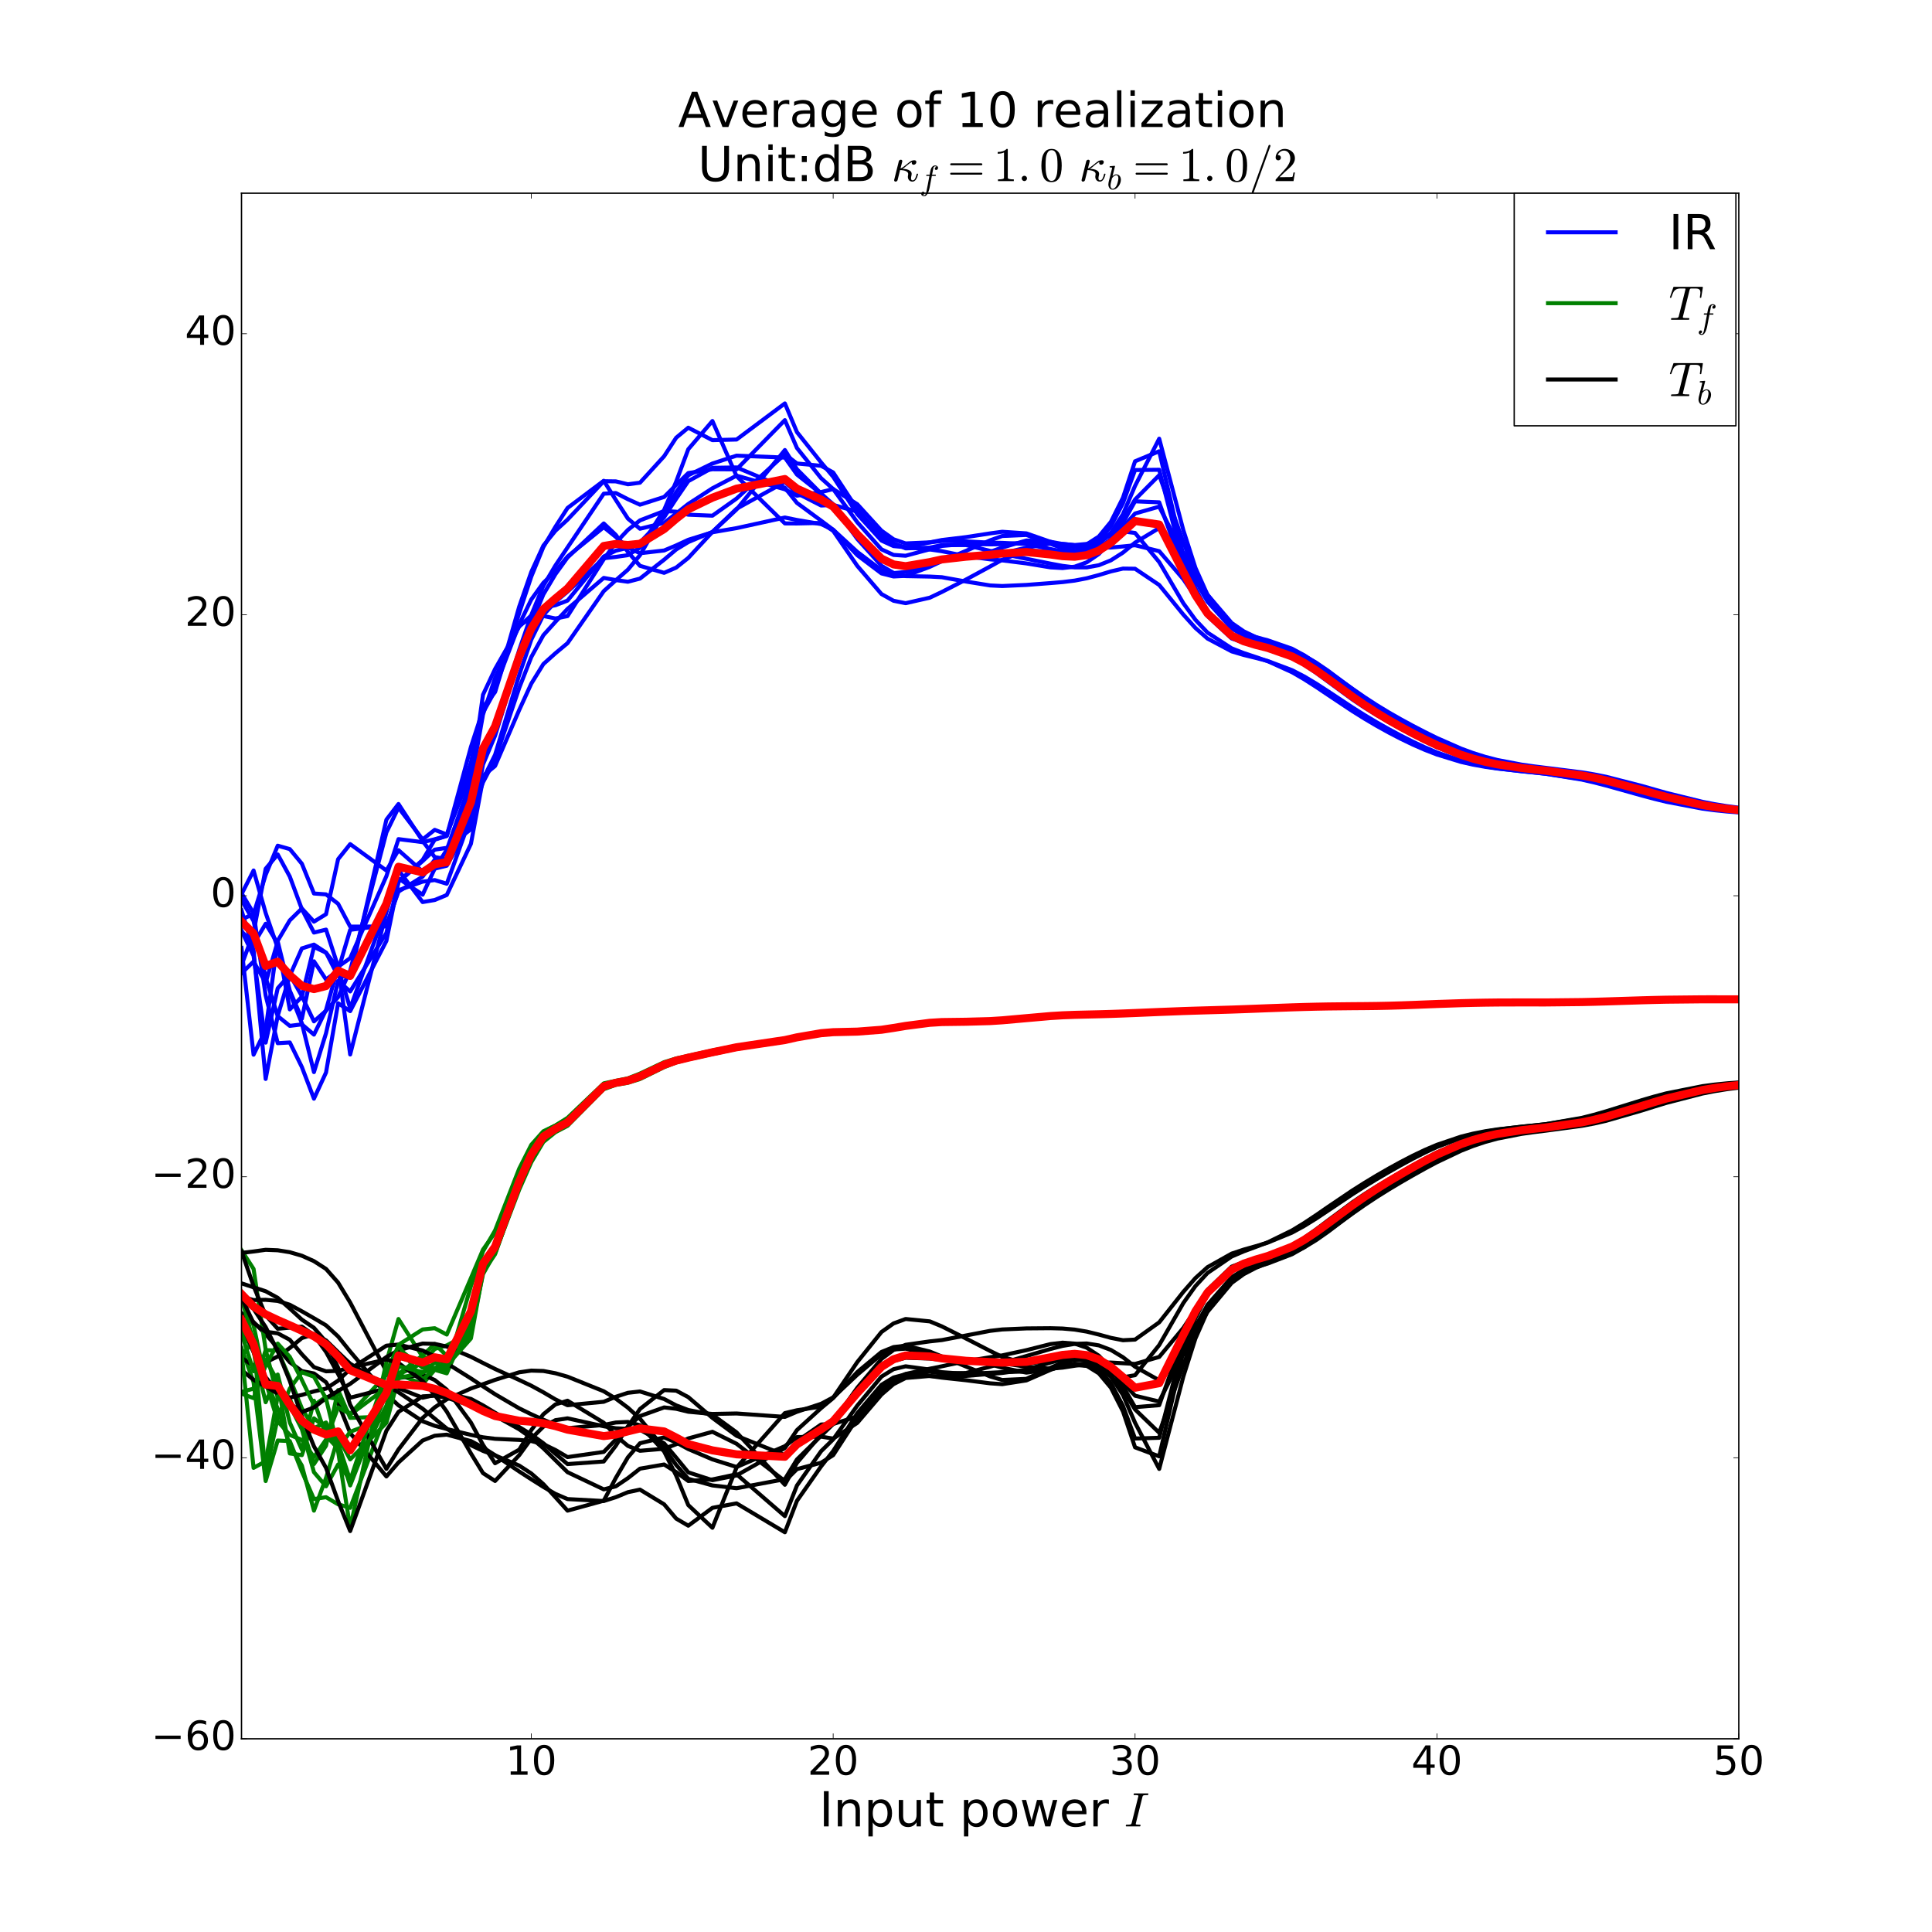 <?xml version="1.0" encoding="utf-8" standalone="no"?>
<!DOCTYPE svg PUBLIC "-//W3C//DTD SVG 1.1//EN"
  "http://www.w3.org/Graphics/SVG/1.1/DTD/svg11.dtd">
<!-- Created with matplotlib (http://matplotlib.org/) -->
<svg height="1440pt" version="1.1" viewBox="0 0 1440 1440" width="1440pt" xmlns="http://www.w3.org/2000/svg" xmlns:xlink="http://www.w3.org/1999/xlink">
 <defs>
  <style type="text/css">
*{stroke-linecap:butt;stroke-linejoin:round;stroke-miterlimit:100000;}
  </style>
 </defs>
 <g id="figure_1">
  <g id="patch_1">
   <path d="M 0 1440 
L 1440 1440 
L 1440 0 
L 0 0 
z
" style="fill:#ffffff;"/>
  </g>
  <g id="axes_1">
   <g id="patch_2">
    <path d="M 180 1296 
L 1296 1296 
L 1296 144 
L 180 144 
z
" style="fill:#ffffff;"/>
   </g>
   <g id="line2d_1">
    <path clip-path="url(#p1e13368fc6)" d="M 180 693.671 
L 189 712.437 
L 198 777.111 
L 207 736.569 
L 216 726.427 
L 225 742.493 
L 234 761.27 
L 243 753.331 
L 252 743.193 
L 261 723.388 
L 288 620.455 
L 297 601.941 
L 315 625.643 
L 324 618.516 
L 333 621.944 
L 351 575.926 
L 360 531.076 
L 369 514.862 
L 387 452.108 
L 396 426.277 
L 405 406.668 
L 414 395.58 
L 423 387.312 
L 450 358.672 
L 459 358.793 
L 468 360.945 
L 477 359.776 
L 495 340.06 
L 504 326.234 
L 513 318.783 
L 531 328.065 
L 549 327.6 
L 585 300.685 
L 594 322.086 
L 612 344.66 
L 621 355.358 
L 639 383.195 
L 657 402.909 
L 666 407.031 
L 675 407.867 
L 693 404.286 
L 702 402.499 
L 720 400.334 
L 738 397.557 
L 747 396.349 
L 765 397.545 
L 783 403.836 
L 792 406.615 
L 801 407.584 
L 810 405.698 
L 819 399.903 
L 828 388.94 
L 837 370.952 
L 846 343.822 
L 864 336.334 
L 882 413.811 
L 891 438.453 
L 900 455.554 
L 918 473.673 
L 927 477.39 
L 936 479.335 
L 945 480.84 
L 963 486.528 
L 972 491.472 
L 981 497.584 
L 990 504.421 
L 1008 518.379 
L 1017 524.78 
L 1026 530.607 
L 1035 535.94 
L 1044 540.935 
L 1053 545.718 
L 1062 550.315 
L 1071 554.66 
L 1089 562.162 
L 1098 565.151 
L 1107 567.6 
L 1116 569.549 
L 1134 572.3 
L 1143 573.314 
L 1152 574.227 
L 1179 577.464 
L 1188 579.061 
L 1197 581.003 
L 1224 588.313 
L 1233 590.91 
L 1242 593.42 
L 1269 599.745 
L 1278 601.324 
L 1287 602.611 
L 1296 603.615 
" style="fill:none;stroke:#0000ff;stroke-linecap:square;stroke-width:3.0;"/>
   </g>
   <g id="line2d_2">
    <path clip-path="url(#p1e13368fc6)" d="M 180 1004.738 
L 189 1030.218 
L 198 1103.886 
L 207 1073.67 
L 216 1074.095 
L 225 1096.776 
L 234 1117.318 
L 243 1115.913 
L 252 1121.23 
L 261 1123.856 
L 288 1053.27 
L 297 1024.351 
L 315 1031.677 
L 324 1021.001 
L 333 1023.611 
L 351 982.385 
L 360 942.33 
L 369 931.844 
L 387 881.247 
L 396 861.234 
L 405 847.284 
L 414 841.416 
L 423 836.993 
L 450 809.81 
L 459 807.069 
L 468 805.498 
L 477 802.411 
L 495 793.654 
L 504 790.489 
L 513 788.314 
L 531 784.286 
L 549 780.496 
L 585 775.117 
L 594 773.079 
L 612 769.976 
L 621 769.236 
L 639 768.828 
L 657 767.453 
L 666 766.09 
L 675 764.581 
L 693 762.235 
L 702 761.683 
L 720 761.451 
L 738 760.967 
L 747 760.39 
L 765 758.79 
L 783 757.2 
L 792 756.652 
L 801 756.308 
L 810 756.087 
L 819 755.878 
L 828 755.62 
L 837 755.302 
L 846 754.942 
L 864 754.181 
L 882 753.491 
L 891 753.201 
L 900 752.942 
L 918 752.402 
L 927 752.083 
L 936 751.739 
L 945 751.388 
L 963 750.736 
L 972 750.463 
L 981 750.239 
L 990 750.072 
L 1008 749.89 
L 1017 749.827 
L 1026 749.727 
L 1035 749.551 
L 1044 749.291 
L 1053 748.967 
L 1062 748.611 
L 1071 748.257 
L 1089 747.648 
L 1098 747.418 
L 1107 747.248 
L 1116 747.138 
L 1134 747.078 
L 1143 747.094 
L 1152 747.1 
L 1179 746.821 
L 1188 746.611 
L 1197 746.356 
L 1224 745.506 
L 1233 745.26 
L 1242 745.059 
L 1269 744.775 
L 1278 744.771 
L 1287 744.785 
L 1296 744.797 
" style="fill:none;stroke:#008000;stroke-linecap:square;stroke-width:3.0;"/>
   </g>
   <g id="line2d_3">
    <path clip-path="url(#p1e13368fc6)" d="M 180 978.703 
L 189 985.417 
L 198 994.411 
L 207 1004.738 
L 216 1015.304 
L 225 1021.92 
L 234 1023.685 
L 243 1030.218 
L 252 1045.674 
L 261 1068.105 
L 288 1100.451 
L 297 1090.046 
L 315 1073.67 
L 324 1070.121 
L 333 1069.304 
L 351 1074.095 
L 360 1078.89 
L 369 1084.619 
L 387 1096.776 
L 396 1102.593 
L 405 1108.252 
L 414 1113.472 
L 423 1117.318 
L 450 1118.775 
L 459 1115.913 
L 468 1112.189 
L 477 1110.272 
L 495 1121.23 
L 504 1131.891 
L 513 1137.168 
L 531 1123.856 
L 549 1120.532 
L 585 1142.069 
L 594 1118.63 
L 612 1092.953 
L 621 1081.514 
L 639 1053.27 
L 657 1032.181 
L 666 1026.695 
L 675 1024.351 
L 693 1025.585 
L 702 1026.82 
L 720 1028.754 
L 738 1031.046 
L 747 1031.677 
L 765 1028.882 
L 783 1021.001 
L 792 1017.674 
L 801 1016.36 
L 810 1018.025 
L 819 1023.611 
L 828 1034.316 
L 837 1051.987 
L 846 1078.757 
L 864 1085.483 
L 882 1007.316 
L 891 982.385 
L 900 965.024 
L 918 946.366 
L 927 942.33 
L 936 940.041 
L 945 938.184 
L 963 931.844 
L 972 926.628 
L 981 920.292 
L 990 913.288 
L 1008 899.148 
L 1017 892.684 
L 1026 886.756 
L 1035 881.247 
L 1044 875.992 
L 1053 870.885 
L 1062 865.933 
L 1071 861.234 
L 1089 853.122 
L 1098 849.904 
L 1107 847.284 
L 1116 845.224 
L 1134 842.414 
L 1143 841.416 
L 1152 840.509 
L 1179 836.993 
L 1188 835.186 
L 1197 832.99 
L 1224 824.829 
L 1233 821.986 
L 1242 819.275 
L 1269 812.666 
L 1278 811.083 
L 1287 809.81 
L 1296 808.819 
" style="fill:none;stroke:#000000;stroke-linecap:square;stroke-width:3.0;"/>
   </g>
   <g id="line2d_4">
    <path clip-path="url(#p1e13368fc6)" d="M 180 665.672 
L 189 680.638 
L 198 741.926 
L 207 777.527 
L 216 776.988 
L 225 795.32 
L 234 818.89 
L 243 799.394 
L 252 747.766 
L 261 753.643 
L 288 701.29 
L 297 657.368 
L 315 641.801 
L 324 633.281 
L 333 631.931 
L 351 618.073 
L 360 569.823 
L 369 548.37 
L 387 490.652 
L 396 464.733 
L 405 443.049 
L 414 427.934 
L 423 415.525 
L 450 390.154 
L 459 398.686 
L 468 411.399 
L 477 421.733 
L 495 426.956 
L 504 423.038 
L 513 415.855 
L 531 396.463 
L 549 379.186 
L 585 359.242 
L 594 367.594 
L 612 376.782 
L 621 376.325 
L 639 381.346 
L 657 398.081 
L 666 404.881 
L 675 408.721 
L 693 408.173 
L 702 406.264 
L 720 406.267 
L 738 410.602 
L 747 412.79 
L 765 416.49 
L 783 420.099 
L 792 421.775 
L 801 422.894 
L 810 422.909 
L 819 421.278 
L 828 417.628 
L 837 411.877 
L 846 404.458 
L 864 393.562 
L 882 411.913 
L 891 428.213 
L 900 443.28 
L 918 464.298 
L 927 470.532 
L 936 474.886 
L 945 478.262 
L 963 485.151 
L 972 489.58 
L 981 494.812 
L 990 500.697 
L 1008 513.358 
L 1017 519.569 
L 1026 525.438 
L 1035 530.917 
L 1044 536.054 
L 1053 540.934 
L 1062 545.605 
L 1071 550.05 
L 1089 557.967 
L 1098 561.279 
L 1107 564.099 
L 1116 566.436 
L 1134 569.884 
L 1143 571.169 
L 1152 572.288 
L 1179 575.666 
L 1188 577.152 
L 1197 578.94 
L 1224 585.869 
L 1233 588.437 
L 1242 590.973 
L 1269 597.638 
L 1278 599.381 
L 1287 600.839 
L 1296 602.01 
" style="fill:none;stroke:#0000ff;stroke-linecap:square;stroke-width:3.0;"/>
   </g>
   <g id="line2d_5">
    <path clip-path="url(#p1e13368fc6)" d="M 180 931.883 
L 189 945.781 
L 198 1005.815 
L 207 1041.774 
L 216 1042.673 
L 225 1063.635 
L 234 1091.245 
L 243 1077.539 
L 252 1036.094 
L 261 1056.802 
L 288 1055.806 
L 297 1024.42 
L 315 1015.938 
L 324 1005.438 
L 333 1002.774 
L 351 993.11 
L 360 949.686 
L 369 933.706 
L 387 886.651 
L 396 866.253 
L 405 851.139 
L 414 843.862 
L 423 839.134 
L 450 811.832 
L 459 808.588 
L 468 807.042 
L 477 804.276 
L 495 795.413 
L 504 791.912 
L 513 789.549 
L 531 785.63 
L 549 781.714 
L 585 776.187 
L 594 774.167 
L 612 770.891 
L 621 770.025 
L 639 769.516 
L 657 768.34 
L 666 767.032 
L 675 765.505 
L 693 762.967 
L 702 762.302 
L 720 761.981 
L 738 761.609 
L 747 761.092 
L 765 759.553 
L 783 757.901 
L 792 757.284 
L 801 756.877 
L 810 756.625 
L 819 756.415 
L 828 756.166 
L 837 755.854 
L 846 755.493 
L 864 754.714 
L 882 753.992 
L 891 753.687 
L 900 753.417 
L 918 752.888 
L 927 752.581 
L 936 752.244 
L 945 751.893 
L 963 751.221 
L 972 750.928 
L 981 750.681 
L 990 750.486 
L 1008 750.256 
L 1017 750.185 
L 1026 750.091 
L 1035 749.932 
L 1044 749.689 
L 1053 749.377 
L 1062 749.024 
L 1071 748.666 
L 1089 748.034 
L 1098 747.789 
L 1107 747.602 
L 1116 747.474 
L 1134 747.385 
L 1143 747.395 
L 1152 747.404 
L 1179 747.163 
L 1188 746.963 
L 1197 746.713 
L 1224 745.847 
L 1233 745.586 
L 1242 745.369 
L 1269 745.036 
L 1278 745.023 
L 1287 745.035 
L 1296 745.051 
" style="fill:none;stroke:#008000;stroke-linecap:square;stroke-width:3.0;"/>
   </g>
   <g id="line2d_6">
    <path clip-path="url(#p1e13368fc6)" d="M 180 933.847 
L 189 932.779 
L 198 931.525 
L 207 931.883 
L 216 933.322 
L 225 935.952 
L 234 939.991 
L 243 945.781 
L 252 955.964 
L 261 970.796 
L 288 1022.152 
L 297 1034.688 
L 315 1041.774 
L 324 1039.794 
L 333 1038.479 
L 351 1042.673 
L 360 1047.499 
L 369 1052.972 
L 387 1063.635 
L 396 1069.156 
L 405 1075.727 
L 414 1083.564 
L 423 1091.245 
L 450 1089.315 
L 459 1077.539 
L 468 1063.28 
L 477 1050.18 
L 495 1036.094 
L 504 1036.51 
L 513 1041.331 
L 531 1056.802 
L 549 1070.164 
L 585 1084.582 
L 594 1074.209 
L 612 1061.746 
L 621 1061.336 
L 639 1055.806 
L 657 1037.895 
L 666 1029.788 
L 675 1024.42 
L 693 1022.431 
L 702 1023.674 
L 720 1023.351 
L 738 1018.643 
L 747 1015.938 
L 765 1010.7 
L 783 1005.438 
L 792 1003.145 
L 801 1001.619 
L 810 1001.352 
L 819 1002.774 
L 828 1006.174 
L 837 1011.613 
L 846 1018.672 
L 864 1028.789 
L 882 1009.716 
L 891 993.11 
L 900 977.774 
L 918 956.226 
L 927 949.686 
L 936 944.995 
L 945 941.268 
L 963 933.706 
L 972 928.984 
L 981 923.505 
L 990 917.426 
L 1008 904.535 
L 1017 898.253 
L 1026 892.289 
L 1035 886.651 
L 1044 881.272 
L 1053 876.079 
L 1062 871.056 
L 1071 866.253 
L 1089 857.704 
L 1098 854.147 
L 1107 851.139 
L 1116 848.675 
L 1134 845.137 
L 1143 843.862 
L 1152 842.752 
L 1179 839.134 
L 1188 837.447 
L 1197 835.41 
L 1224 827.614 
L 1233 824.786 
L 1242 822.032 
L 1269 815.035 
L 1278 813.279 
L 1287 811.832 
L 1296 810.678 
" style="fill:none;stroke:#000000;stroke-linecap:square;stroke-width:3.0;"/>
   </g>
   <g id="line2d_7">
    <path clip-path="url(#p1e13368fc6)" d="M 180 670.85 
L 189 686.463 
L 198 728.597 
L 207 757.359 
L 216 764.621 
L 225 763.496 
L 234 771.129 
L 243 752.788 
L 252 720.511 
L 261 714.175 
L 288 653.054 
L 297 625.424 
L 315 627.701 
L 324 625.533 
L 333 622.976 
L 351 556.73 
L 360 529.059 
L 369 512.318 
L 387 465.398 
L 396 446.817 
L 405 434.389 
L 414 425.8 
L 423 414.801 
L 450 392.942 
L 459 400.214 
L 468 408.034 
L 477 412.341 
L 495 410.298 
L 504 406.513 
L 513 402.333 
L 531 396.727 
L 549 393.632 
L 585 385.724 
L 594 387.559 
L 612 390.641 
L 621 394.822 
L 639 411.354 
L 657 424.961 
L 666 427.16 
L 675 426.288 
L 693 420.081 
L 702 417.564 
L 720 415.116 
L 738 411.295 
L 747 408.118 
L 765 402.847 
L 783 403.821 
L 792 405.445 
L 801 406.248 
L 810 405.416 
L 819 402.771 
L 828 398.999 
L 837 396.054 
L 846 397.234 
L 864 418.949 
L 882 449.62 
L 891 461.982 
L 900 471.499 
L 918 483.234 
L 927 486.75 
L 936 489.728 
L 945 492.846 
L 963 501.039 
L 972 506.26 
L 981 512.024 
L 990 518.068 
L 1008 530.035 
L 1017 535.658 
L 1026 540.966 
L 1035 545.958 
L 1044 550.631 
L 1053 554.962 
L 1062 558.901 
L 1071 562.395 
L 1089 567.911 
L 1098 569.94 
L 1107 571.548 
L 1116 572.822 
L 1134 574.789 
L 1143 575.699 
L 1152 576.694 
L 1179 581.075 
L 1188 583.143 
L 1197 585.465 
L 1224 593.012 
L 1233 595.403 
L 1242 597.607 
L 1269 602.741 
L 1278 603.918 
L 1287 604.839 
L 1296 605.527 
" style="fill:none;stroke:#0000ff;stroke-linecap:square;stroke-width:3.0;"/>
   </g>
   <g id="line2d_8">
    <path clip-path="url(#p1e13368fc6)" d="M 180 969.627 
L 189 987.819 
L 198 1029.763 
L 207 1059.35 
L 216 1069.478 
L 225 1073.231 
L 234 1086.03 
L 243 1072.97 
L 252 1049.007 
L 261 1053.883 
L 288 1024.612 
L 297 1005.226 
L 315 1019.414 
L 324 1020.602 
L 333 1020.439 
L 351 958.571 
L 360 932.694 
L 369 917.089 
L 387 870.993 
L 396 853.254 
L 405 843.165 
L 414 838.902 
L 423 833.194 
L 450 807.471 
L 459 805.548 
L 468 803.743 
L 477 800.167 
L 495 791.668 
L 504 788.914 
L 513 786.923 
L 531 782.973 
L 549 779.52 
L 585 774.158 
L 594 772.162 
L 612 769.309 
L 621 768.696 
L 639 768.33 
L 657 766.75 
L 666 765.35 
L 675 763.878 
L 693 761.738 
L 702 761.288 
L 720 761.104 
L 738 760.512 
L 747 759.895 
L 765 758.287 
L 783 756.786 
L 792 756.3 
L 801 756 
L 810 755.792 
L 819 755.573 
L 828 755.299 
L 837 754.968 
L 846 754.601 
L 864 753.847 
L 882 753.189 
L 891 752.917 
L 900 752.669 
L 918 752.128 
L 927 751.807 
L 936 751.466 
L 945 751.122 
L 963 750.492 
L 972 750.231 
L 981 750.02 
L 990 749.864 
L 1008 749.695 
L 1017 749.626 
L 1026 749.51 
L 1035 749.314 
L 1044 749.039 
L 1053 748.708 
L 1062 748.356 
L 1071 748.013 
L 1089 747.438 
L 1098 747.228 
L 1107 747.077 
L 1116 746.985 
L 1134 746.949 
L 1143 746.964 
L 1152 746.961 
L 1179 746.633 
L 1188 746.41 
L 1197 746.148 
L 1224 745.308 
L 1233 745.075 
L 1242 744.89 
L 1269 744.653 
L 1278 744.657 
L 1287 744.673 
L 1296 744.681 
" style="fill:none;stroke:#008000;stroke-linecap:square;stroke-width:3.0;"/>
   </g>
   <g id="line2d_9">
    <path clip-path="url(#p1e13368fc6)" d="M 180 966.413 
L 189 968.992 
L 198 968.802 
L 207 969.627 
L 216 972.494 
L 225 977.371 
L 234 982.537 
L 243 987.819 
L 252 996.132 
L 261 1007.344 
L 288 1039.194 
L 297 1047.438 
L 315 1059.35 
L 324 1062.705 
L 333 1065.099 
L 351 1069.478 
L 360 1071.271 
L 369 1072.407 
L 387 1073.231 
L 396 1074.074 
L 405 1076.412 
L 414 1080.739 
L 423 1086.03 
L 450 1082.165 
L 459 1072.97 
L 468 1063.345 
L 477 1055.462 
L 495 1049.007 
L 504 1050.037 
L 513 1052.225 
L 531 1053.883 
L 549 1053.524 
L 585 1056.071 
L 594 1052.239 
L 612 1046.305 
L 621 1041.511 
L 639 1024.612 
L 657 1009.426 
L 666 1005.826 
L 675 1005.226 
L 693 1009.293 
L 702 1011.361 
L 720 1013.624 
L 738 1016.854 
L 747 1019.414 
L 765 1023.077 
L 783 1020.602 
L 792 1018.491 
L 801 1017.389 
L 810 1018.012 
L 819 1020.439 
L 828 1023.936 
L 837 1026.55 
L 846 1025.003 
L 864 1002.534 
L 882 971.206 
L 891 958.571 
L 900 948.806 
L 918 936.531 
L 927 932.694 
L 936 929.374 
L 945 925.913 
L 963 917.089 
L 972 911.607 
L 981 905.632 
L 990 899.432 
L 1008 887.296 
L 1017 881.605 
L 1026 876.18 
L 1035 870.993 
L 1044 866.044 
L 1053 861.383 
L 1062 857.091 
L 1071 853.254 
L 1089 847.164 
L 1098 844.924 
L 1107 843.165 
L 1116 841.799 
L 1134 839.796 
L 1143 838.902 
L 1152 837.903 
L 1179 833.194 
L 1188 830.904 
L 1197 828.319 
L 1224 819.932 
L 1233 817.309 
L 1242 814.92 
L 1269 809.549 
L 1278 808.375 
L 1287 807.471 
L 1296 806.79 
" style="fill:none;stroke:#000000;stroke-linecap:square;stroke-width:3.0;"/>
   </g>
   <g id="line2d_10">
    <path clip-path="url(#p1e13368fc6)" d="M 180 725.399 
L 189 716.69 
L 198 732.455 
L 207 701.745 
L 216 738.358 
L 225 759.329 
L 234 716.493 
L 243 730.068 
L 252 723.343 
L 261 693.047 
L 288 689.6 
L 297 664.552 
L 315 653.388 
L 324 640.827 
L 333 642.337 
L 351 583.85 
L 360 532.57 
L 369 505.303 
L 387 466.113 
L 396 460.725 
L 405 459.116 
L 414 460.984 
L 423 459.202 
L 450 416.838 
L 459 404.502 
L 468 394.955 
L 477 387.856 
L 495 380.895 
L 504 381.384 
L 513 383.626 
L 531 384.363 
L 549 371.591 
L 585 338.549 
L 594 345.451 
L 612 347.19 
L 621 352.149 
L 639 379.515 
L 657 400.509 
L 666 405.51 
L 675 407.882 
L 693 409.53 
L 702 410.841 
L 720 414.518 
L 738 416.918 
L 747 417.679 
L 765 419.938 
L 783 422.891 
L 792 423.397 
L 801 422.37 
L 810 419.107 
L 819 412.92 
L 828 403.2 
L 837 389.624 
L 846 373.659 
L 864 374.403 
L 882 424.409 
L 891 444.261 
L 900 458.61 
L 918 474.234 
L 927 477.804 
L 936 480.209 
L 945 482.588 
L 963 490.016 
L 972 495.366 
L 981 501.534 
L 990 508.166 
L 1008 521.355 
L 1017 527.39 
L 1026 532.965 
L 1035 538.18 
L 1044 543.16 
L 1053 547.967 
L 1062 552.571 
L 1071 556.875 
L 1089 564.144 
L 1098 566.975 
L 1107 569.265 
L 1116 571.073 
L 1134 573.63 
L 1143 574.596 
L 1152 575.493 
L 1179 578.851 
L 1188 580.499 
L 1197 582.46 
L 1224 589.542 
L 1233 591.985 
L 1242 594.324 
L 1269 600.154 
L 1278 601.603 
L 1287 602.787 
L 1296 603.717 
" style="fill:none;stroke:#0000ff;stroke-linecap:square;stroke-width:3.0;"/>
   </g>
   <g id="line2d_11">
    <path clip-path="url(#p1e13368fc6)" d="M 180 990.369 
L 189 1007.654 
L 198 1045.135 
L 207 1024.477 
L 216 1060.292 
L 225 1080.483 
L 234 1044 
L 243 1070.086 
L 252 1079.816 
L 261 1067.176 
L 288 1056.824 
L 297 1024.056 
L 315 1010.229 
L 324 1001.785 
L 333 1010.491 
L 351 976.506 
L 360 941.838 
L 369 928.283 
L 387 878.959 
L 396 858.957 
L 405 845.572 
L 414 840.107 
L 423 835.565 
L 450 809.609 
L 459 806.952 
L 468 805.005 
L 477 801.55 
L 495 793.075 
L 504 790.185 
L 513 788.114 
L 531 783.903 
L 549 780.063 
L 585 774.827 
L 594 772.809 
L 612 769.791 
L 621 769.098 
L 639 768.702 
L 657 767.208 
L 666 765.808 
L 675 764.301 
L 693 762.051 
L 702 761.56 
L 720 761.388 
L 738 760.874 
L 747 760.272 
L 765 758.629 
L 783 757.04 
L 792 756.511 
L 801 756.187 
L 810 755.978 
L 819 755.775 
L 828 755.521 
L 837 755.208 
L 846 754.852 
L 864 754.101 
L 882 753.418 
L 891 753.131 
L 900 752.872 
L 918 752.327 
L 927 752.006 
L 936 751.66 
L 945 751.31 
L 963 750.663 
L 972 750.395 
L 981 750.179 
L 990 750.02 
L 1008 749.852 
L 1017 749.791 
L 1026 749.686 
L 1035 749.503 
L 1044 749.236 
L 1053 748.907 
L 1062 748.549 
L 1071 748.196 
L 1089 747.592 
L 1098 747.367 
L 1107 747.201 
L 1116 747.097 
L 1134 747.049 
L 1143 747.067 
L 1152 747.072 
L 1179 746.78 
L 1188 746.565 
L 1197 746.306 
L 1224 745.455 
L 1233 745.212 
L 1242 745.015 
L 1269 744.745 
L 1278 744.744 
L 1287 744.759 
L 1296 744.77 
" style="fill:none;stroke:#008000;stroke-linecap:square;stroke-width:3.0;"/>
   </g>
   <g id="line2d_12">
    <path clip-path="url(#p1e13368fc6)" d="M 180 932.606 
L 189 958.6 
L 198 980.316 
L 207 990.369 
L 216 989.571 
L 225 988.791 
L 234 995.143 
L 243 1007.654 
L 252 1024.11 
L 261 1041.766 
L 288 1034.861 
L 297 1027.141 
L 315 1024.477 
L 324 1028.595 
L 333 1035.79 
L 351 1060.292 
L 360 1076.905 
L 369 1090.616 
L 387 1080.483 
L 396 1065.869 
L 405 1054.093 
L 414 1046.759 
L 423 1044 
L 450 1060.408 
L 459 1070.086 
L 468 1077.686 
L 477 1081.33 
L 495 1079.816 
L 504 1076.437 
L 513 1072.124 
L 531 1067.176 
L 549 1076.109 
L 585 1103.914 
L 594 1094.994 
L 612 1090.238 
L 621 1084.586 
L 639 1056.824 
L 657 1034.336 
L 666 1027.934 
L 675 1024.056 
L 693 1020.158 
L 702 1018.356 
L 720 1014.507 
L 738 1011.593 
L 747 1010.229 
L 765 1006.328 
L 783 1001.785 
L 792 1000.75 
L 801 1001.454 
L 810 1004.507 
L 819 1010.491 
L 828 1019.957 
L 837 1033.22 
L 846 1048.83 
L 864 1047.334 
L 882 996.645 
L 891 976.506 
L 900 961.899 
L 918 945.73 
L 927 941.838 
L 936 939.087 
L 945 936.358 
L 963 928.283 
L 972 922.665 
L 981 916.281 
L 990 909.49 
L 1008 896.134 
L 1017 890.038 
L 1026 884.357 
L 1035 878.959 
L 1044 873.712 
L 1053 868.576 
L 1062 863.614 
L 1071 858.957 
L 1089 851.084 
L 1098 848.028 
L 1107 845.572 
L 1116 843.661 
L 1134 841.055 
L 1143 840.107 
L 1152 839.215 
L 1179 835.565 
L 1188 833.702 
L 1197 831.483 
L 1224 823.549 
L 1233 820.863 
L 1242 818.327 
L 1269 812.227 
L 1278 810.778 
L 1287 809.609 
L 1296 808.69 
" style="fill:none;stroke:#000000;stroke-linecap:square;stroke-width:3.0;"/>
   </g>
   <g id="line2d_13">
    <path clip-path="url(#p1e13368fc6)" d="M 180 666.53 
L 189 648.823 
L 198 680.43 
L 207 706.538 
L 216 740.105 
L 225 762.707 
L 234 799.075 
L 243 770.114 
L 252 731.108 
L 261 738.964 
L 288 695.357 
L 297 657.02 
L 315 640.978 
L 324 625.872 
L 333 623.059 
L 351 568.239 
L 360 526.902 
L 369 515.831 
L 387 456.894 
L 396 429.735 
L 405 407.74 
L 414 392.609 
L 423 378.62 
L 450 358.338 
L 459 372.633 
L 468 386.533 
L 477 394.102 
L 495 389.738 
L 504 382.713 
L 513 375.622 
L 531 363.931 
L 549 354.517 
L 585 364.69 
L 594 369.45 
L 612 366.745 
L 621 364.535 
L 639 375.839 
L 657 395.541 
L 666 401.939 
L 675 405.035 
L 693 404.241 
L 702 403.242 
L 720 403.505 
L 738 404.48 
L 747 404.619 
L 765 405.48 
L 783 409.213 
L 792 411.054 
L 801 411.436 
L 810 409.211 
L 819 403.263 
L 828 392.371 
L 837 374.981 
L 846 350.341 
L 864 350.133 
L 882 419.891 
L 891 442.999 
L 900 459.112 
L 918 475.877 
L 927 478.972 
L 936 480.234 
L 945 481.001 
L 963 485.358 
L 972 489.886 
L 981 495.791 
L 990 502.602 
L 1008 516.889 
L 1017 523.589 
L 1026 529.777 
L 1035 535.505 
L 1044 540.897 
L 1053 546.04 
L 1062 550.933 
L 1071 555.495 
L 1089 563.186 
L 1098 566.169 
L 1107 568.561 
L 1116 570.415 
L 1134 572.906 
L 1143 573.774 
L 1152 574.544 
L 1179 577.481 
L 1188 579.052 
L 1197 581.007 
L 1224 588.52 
L 1233 591.203 
L 1242 593.792 
L 1269 600.276 
L 1278 601.876 
L 1287 603.172 
L 1296 604.171 
" style="fill:none;stroke:#0000ff;stroke-linecap:square;stroke-width:3.0;"/>
   </g>
   <g id="line2d_14">
    <path clip-path="url(#p1e13368fc6)" d="M 180 1011.075 
L 189 999.06 
L 198 1028.149 
L 207 1049.977 
L 216 1077.179 
L 225 1092.373 
L 234 1125.949 
L 243 1101.537 
L 252 1071.327 
L 261 1087.742 
L 288 1060.502 
L 297 1027.078 
L 315 1023.319 
L 324 1015.556 
L 333 1020.211 
L 351 977.781 
L 360 940.684 
L 369 932.968 
L 387 881.63 
L 396 860.346 
L 405 846.284 
L 414 840.921 
L 423 836.933 
L 450 809.218 
L 459 806.534 
L 468 805.109 
L 477 802.177 
L 495 793.429 
L 504 790.217 
L 513 788.023 
L 531 784.037 
L 549 780.298 
L 585 774.949 
L 594 772.942 
L 612 769.886 
L 621 769.144 
L 639 768.704 
L 657 767.318 
L 666 765.966 
L 675 764.477 
L 693 762.17 
L 702 761.626 
L 720 761.389 
L 738 760.886 
L 747 760.302 
L 765 758.704 
L 783 757.133 
L 792 756.594 
L 801 756.258 
L 810 756.042 
L 819 755.838 
L 828 755.582 
L 837 755.265 
L 846 754.903 
L 864 754.134 
L 882 753.437 
L 891 753.144 
L 900 752.882 
L 918 752.338 
L 927 752.019 
L 936 751.677 
L 945 751.33 
L 963 750.69 
L 972 750.421 
L 981 750.201 
L 990 750.036 
L 1008 749.85 
L 1017 749.784 
L 1026 749.679 
L 1035 749.499 
L 1044 749.237 
L 1053 748.911 
L 1062 748.556 
L 1071 748.204 
L 1089 747.601 
L 1098 747.375 
L 1107 747.208 
L 1116 747.101 
L 1134 747.044 
L 1143 747.059 
L 1152 747.063 
L 1179 746.778 
L 1188 746.567 
L 1197 746.312 
L 1224 745.464 
L 1233 745.22 
L 1242 745.021 
L 1269 744.742 
L 1278 744.739 
L 1287 744.753 
L 1296 744.764 
" style="fill:none;stroke:#008000;stroke-linecap:square;stroke-width:3.0;"/>
   </g>
   <g id="line2d_15">
    <path clip-path="url(#p1e13368fc6)" d="M 180 1012.182 
L 189 1017.873 
L 198 1015.355 
L 207 1011.075 
L 216 1004.71 
L 225 997.302 
L 234 994.511 
L 243 999.06 
L 252 1007.855 
L 261 1016.415 
L 288 1032.781 
L 297 1037.694 
L 315 1049.977 
L 324 1057.32 
L 333 1064.788 
L 351 1077.179 
L 360 1081.418 
L 369 1084.773 
L 387 1092.373 
L 396 1098.247 
L 405 1106.18 
L 414 1115.948 
L 423 1125.949 
L 450 1118.516 
L 459 1101.537 
L 468 1086.212 
L 477 1075.711 
L 495 1071.327 
L 504 1075.141 
L 513 1080.037 
L 531 1087.742 
L 549 1093.417 
L 585 1077.895 
L 594 1071.128 
L 612 1070.778 
L 621 1072.246 
L 639 1060.502 
L 657 1039.414 
L 666 1031.663 
L 675 1027.078 
L 693 1025.565 
L 702 1026.02 
L 720 1025.521 
L 738 1024.042 
L 747 1023.319 
L 765 1020.861 
L 783 1015.556 
L 792 1013.176 
L 801 1012.458 
L 810 1014.467 
L 819 1020.211 
L 828 1030.847 
L 837 1047.92 
L 846 1072.198 
L 864 1071.637 
L 882 1001.183 
L 891 977.781 
L 900 961.406 
L 918 944.097 
L 927 940.684 
L 936 939.079 
L 945 937.966 
L 963 932.968 
L 972 928.172 
L 981 922.047 
L 990 915.07 
L 1008 900.597 
L 1017 893.831 
L 1026 887.538 
L 1035 881.63 
L 1044 875.976 
L 1053 870.507 
L 1062 865.259 
L 1071 860.346 
L 1089 852.051 
L 1098 848.843 
L 1107 846.284 
L 1116 844.322 
L 1134 841.775 
L 1143 840.921 
L 1152 840.156 
L 1179 836.933 
L 1188 835.152 
L 1197 832.942 
L 1224 824.581 
L 1233 821.654 
L 1242 818.866 
L 1269 812.102 
L 1278 810.499 
L 1287 809.218 
L 1296 808.229 
" style="fill:none;stroke:#000000;stroke-linecap:square;stroke-width:3.0;"/>
   </g>
   <g id="line2d_16">
    <path clip-path="url(#p1e13368fc6)" d="M 180 719.574 
L 189 694.94 
L 198 647.52 
L 207 636.84 
L 216 653.372 
L 225 677.639 
L 234 695.078 
L 243 692.886 
L 252 720.412 
L 261 785.954 
L 288 679.834 
L 297 648.582 
L 315 672.34 
L 324 670.814 
L 333 667.068 
L 351 628.918 
L 360 580.697 
L 369 562.593 
L 387 502.967 
L 396 476.732 
L 405 458.388 
L 414 448.551 
L 423 440.997 
L 450 416.082 
L 459 415.09 
L 468 413.793 
L 477 408.129 
L 495 380.072 
L 504 358.919 
L 513 334.827 
L 531 313.795 
L 549 354.906 
L 585 390.118 
L 594 390.169 
L 612 389.771 
L 621 395.676 
L 639 421.814 
L 657 442.777 
L 666 447.779 
L 675 449.58 
L 693 445.495 
L 702 441.215 
L 720 431.964 
L 738 422.213 
L 747 417.209 
L 765 410.34 
L 783 411.073 
L 792 412.645 
L 801 413.327 
L 810 412.125 
L 819 408.409 
L 828 401.937 
L 837 392.957 
L 846 382.748 
L 864 377.621 
L 882 413.016 
L 891 432.54 
L 900 448.42 
L 918 468.42 
L 927 473.699 
L 936 476.999 
L 945 479.316 
L 963 484.584 
L 972 488.676 
L 981 493.912 
L 990 500.053 
L 1008 513.53 
L 1017 520.178 
L 1026 526.498 
L 1035 532.449 
L 1044 538.063 
L 1053 543.37 
L 1062 548.356 
L 1071 552.959 
L 1089 560.697 
L 1098 563.733 
L 1107 566.216 
L 1116 568.203 
L 1134 571.072 
L 1143 572.171 
L 1152 573.189 
L 1179 576.855 
L 1188 578.591 
L 1197 580.64 
L 1224 588.043 
L 1233 590.614 
L 1242 593.085 
L 1269 599.298 
L 1278 600.853 
L 1287 602.129 
L 1296 603.131 
" style="fill:none;stroke:#0000ff;stroke-linecap:square;stroke-width:3.0;"/>
   </g>
   <g id="line2d_17">
    <path clip-path="url(#p1e13368fc6)" d="M 180 1037.417 
L 189 1035.004 
L 198 1006.305 
L 207 1006.621 
L 216 1027.404 
L 225 1049.708 
L 234 1064.496 
L 243 1060.253 
L 252 1081.832 
L 261 1138.709 
L 288 1015.177 
L 297 983.099 
L 315 1011.325 
L 324 1014.162 
L 333 1015.533 
L 351 988.686 
L 360 946.373 
L 369 934.121 
L 387 885.039 
L 396 863.211 
L 405 848.937 
L 414 842.83 
L 423 837.857 
L 450 810.512 
L 459 807.707 
L 468 805.968 
L 477 802.819 
L 495 794.267 
L 504 791.169 
L 513 788.99 
L 531 784.867 
L 549 781.065 
L 585 775.716 
L 594 773.652 
L 612 770.523 
L 621 769.783 
L 639 769.355 
L 657 767.928 
L 666 766.551 
L 675 765.043 
L 693 762.724 
L 702 762.187 
L 720 761.983 
L 738 761.497 
L 747 760.898 
L 765 759.232 
L 783 757.599 
L 792 757.051 
L 801 756.715 
L 810 756.504 
L 819 756.306 
L 828 756.056 
L 837 755.743 
L 846 755.384 
L 864 754.609 
L 882 753.893 
L 891 753.589 
L 900 753.318 
L 918 752.76 
L 927 752.435 
L 936 752.085 
L 945 751.729 
L 963 751.068 
L 972 750.791 
L 981 750.565 
L 990 750.395 
L 1008 750.208 
L 1017 750.141 
L 1026 750.034 
L 1035 749.851 
L 1044 749.584 
L 1053 749.253 
L 1062 748.891 
L 1071 748.533 
L 1089 747.918 
L 1098 747.688 
L 1107 747.517 
L 1116 747.407 
L 1134 747.35 
L 1143 747.365 
L 1152 747.369 
L 1179 747.076 
L 1188 746.858 
L 1197 746.595 
L 1224 745.726 
L 1233 745.476 
L 1242 745.273 
L 1269 744.992 
L 1278 744.989 
L 1287 745.005 
L 1296 745.017 
" style="fill:none;stroke:#008000;stroke-linecap:square;stroke-width:3.0;"/>
   </g>
   <g id="line2d_18">
    <path clip-path="url(#p1e13368fc6)" d="M 180 985.479 
L 189 1007.7 
L 198 1026.422 
L 207 1037.417 
L 216 1041.668 
L 225 1039.705 
L 234 1037.055 
L 243 1035.004 
L 252 1029.056 
L 261 1020.391 
L 288 1002.979 
L 297 1002.154 
L 315 1006.621 
L 324 1010.984 
L 333 1016.101 
L 351 1027.404 
L 360 1033.312 
L 369 1039.164 
L 387 1049.708 
L 396 1054.116 
L 405 1058.185 
L 414 1061.916 
L 423 1064.496 
L 450 1062.066 
L 459 1060.253 
L 468 1059.812 
L 477 1062.326 
L 495 1081.832 
L 504 1099.886 
L 513 1121.8 
L 531 1138.709 
L 549 1093.796 
L 585 1053.235 
L 594 1051.12 
L 612 1048.389 
L 621 1041.743 
L 639 1015.177 
L 657 992.787 
L 666 986.408 
L 675 983.099 
L 693 984.865 
L 702 988.609 
L 720 997.655 
L 738 1006.92 
L 747 1011.325 
L 765 1016.528 
L 783 1014.162 
L 792 1012.042 
L 801 1011.025 
L 810 1012.016 
L 819 1015.533 
L 828 1021.755 
L 837 1030.423 
L 846 1040.272 
L 864 1044.624 
L 882 1008.513 
L 891 988.686 
L 900 972.534 
L 918 951.977 
L 927 946.373 
L 936 942.723 
L 945 940.05 
L 963 934.121 
L 972 929.751 
L 981 924.289 
L 990 917.979 
L 1008 904.314 
L 1017 897.599 
L 1026 891.173 
L 1035 885.039 
L 1044 879.157 
L 1053 873.519 
L 1062 868.171 
L 1071 863.211 
L 1089 854.857 
L 1098 851.591 
L 1107 848.937 
L 1116 846.841 
L 1134 843.914 
L 1143 842.83 
L 1152 841.816 
L 1179 837.857 
L 1188 835.903 
L 1197 833.591 
L 1224 825.319 
L 1233 822.498 
L 1242 819.824 
L 1269 813.33 
L 1278 811.772 
L 1287 810.512 
L 1296 809.522 
" style="fill:none;stroke:#000000;stroke-linecap:square;stroke-width:3.0;"/>
   </g>
   <g id="line2d_19">
    <path clip-path="url(#p1e13368fc6)" d="M 180 685.242 
L 189 681.329 
L 198 652.132 
L 207 630.326 
L 216 632.869 
L 225 643.767 
L 234 665.957 
L 243 666.615 
L 252 673.622 
L 261 690.643 
L 288 690.532 
L 297 663.543 
L 315 657.121 
L 324 655.95 
L 333 658.681 
L 351 608.937 
L 360 583.129 
L 369 565.992 
L 387 512.714 
L 396 489.72 
L 405 473.442 
L 414 463.447 
L 423 453.853 
L 450 430.752 
L 459 432.354 
L 468 433.596 
L 477 431.248 
L 495 417.16 
L 504 409.53 
L 513 404.033 
L 531 396.476 
L 549 379.718 
L 585 335.427 
L 594 349.761 
L 612 367.884 
L 621 376.904 
L 639 401.721 
L 657 421.711 
L 666 427.013 
L 675 429.392 
L 693 429.741 
L 702 430.221 
L 720 433.448 
L 738 436.355 
L 747 436.789 
L 765 435.972 
L 783 434.595 
L 792 433.842 
L 801 432.743 
L 810 431.02 
L 819 428.614 
L 828 425.887 
L 837 423.794 
L 846 423.905 
L 864 436.01 
L 882 458.099 
L 891 468.062 
L 900 475.937 
L 918 485.501 
L 927 488.175 
L 936 490.366 
L 945 492.721 
L 963 499.494 
L 972 504.148 
L 981 509.515 
L 990 515.346 
L 1008 527.261 
L 1017 532.932 
L 1026 538.306 
L 1035 543.395 
L 1044 548.222 
L 1053 552.774 
L 1062 557 
L 1071 560.825 
L 1089 567.028 
L 1098 569.361 
L 1107 571.222 
L 1116 572.689 
L 1134 574.861 
L 1143 575.786 
L 1152 576.741 
L 1179 580.74 
L 1188 582.654 
L 1197 584.842 
L 1224 592.194 
L 1233 594.59 
L 1242 596.827 
L 1269 602.172 
L 1278 603.436 
L 1287 604.441 
L 1296 605.205 
" style="fill:none;stroke:#0000ff;stroke-linecap:square;stroke-width:3.0;"/>
   </g>
   <g id="line2d_20">
    <path clip-path="url(#p1e13368fc6)" d="M 180 1038.725 
L 189 1042.094 
L 198 1017.818 
L 207 1001.414 
L 216 1011.301 
L 225 1028.569 
L 234 1047.383 
L 243 1041.072 
L 252 1042.74 
L 261 1054.438 
L 288 1034.348 
L 297 1002.337 
L 315 990.898 
L 324 989.967 
L 333 994.701 
L 351 952.602 
L 360 931.37 
L 369 918.715 
L 387 873.647 
L 396 854.917 
L 405 843.547 
L 414 838.853 
L 423 833.599 
L 450 807.904 
L 459 805.789 
L 468 804.079 
L 477 800.71 
L 495 792.264 
L 504 789.396 
L 513 787.335 
L 531 783.278 
L 549 779.7 
L 585 774.445 
L 594 772.429 
L 612 769.467 
L 621 768.804 
L 639 768.433 
L 657 766.945 
L 666 765.569 
L 675 764.093 
L 693 761.885 
L 702 761.399 
L 720 761.2 
L 738 760.651 
L 747 760.051 
L 765 758.454 
L 783 756.926 
L 792 756.418 
L 801 756.103 
L 810 755.891 
L 819 755.679 
L 828 755.413 
L 837 755.09 
L 846 754.727 
L 864 753.975 
L 882 753.306 
L 891 753.027 
L 900 752.774 
L 918 752.231 
L 927 751.908 
L 936 751.563 
L 945 751.214 
L 963 750.573 
L 972 750.307 
L 981 750.092 
L 990 749.933 
L 1008 749.763 
L 1017 749.699 
L 1026 749.592 
L 1035 749.406 
L 1044 749.138 
L 1053 748.81 
L 1062 748.455 
L 1071 748.106 
L 1089 747.513 
L 1098 747.294 
L 1107 747.133 
L 1116 747.032 
L 1134 746.986 
L 1143 747.002 
L 1152 747.004 
L 1179 746.703 
L 1188 746.487 
L 1197 746.229 
L 1224 745.386 
L 1233 745.147 
L 1242 744.954 
L 1269 744.694 
L 1278 744.693 
L 1287 744.709 
L 1296 744.719 
" style="fill:none;stroke:#008000;stroke-linecap:square;stroke-width:3.0;"/>
   </g>
   <g id="line2d_21">
    <path clip-path="url(#p1e13368fc6)" d="M 180 1021.119 
L 189 1028.401 
L 198 1033.322 
L 207 1038.725 
L 216 1046.068 
L 225 1052.438 
L 234 1049.062 
L 243 1042.094 
L 252 1036.755 
L 261 1031.431 
L 288 1011.452 
L 297 1006.431 
L 315 1001.414 
L 324 1001.654 
L 333 1003.657 
L 351 1011.301 
L 360 1015.877 
L 369 1020.359 
L 387 1028.569 
L 396 1032.833 
L 405 1037.741 
L 414 1043.042 
L 423 1047.383 
L 450 1044.789 
L 459 1041.072 
L 468 1038.12 
L 477 1037.099 
L 495 1042.74 
L 504 1047.503 
L 513 1050.939 
L 531 1054.438 
L 549 1067.618 
L 585 1106.655 
L 594 1090.304 
L 612 1069.219 
L 621 1059.537 
L 639 1034.348 
L 657 1012.87 
L 666 1006.192 
L 675 1002.337 
L 693 999.781 
L 702 998.815 
L 720 995.388 
L 738 991.932 
L 747 990.898 
L 765 990.119 
L 783 989.967 
L 792 990.212 
L 801 990.996 
L 810 992.507 
L 819 994.701 
L 828 997.162 
L 837 998.932 
L 846 998.458 
L 864 985.601 
L 882 962.843 
L 891 952.602 
L 900 944.474 
L 918 934.366 
L 927 931.37 
L 936 928.833 
L 945 926.129 
L 963 918.715 
L 972 913.795 
L 981 908.213 
L 990 902.223 
L 1008 890.138 
L 1017 884.404 
L 1026 878.922 
L 1035 873.647 
L 1044 868.553 
L 1053 863.672 
L 1062 859.092 
L 1071 854.917 
L 1089 848.122 
L 1098 845.569 
L 1107 843.547 
L 1116 841.98 
L 1134 839.761 
L 1143 838.853 
L 1152 837.9 
L 1179 833.599 
L 1188 831.47 
L 1197 829.024 
L 1224 820.829 
L 1233 818.194 
L 1242 815.763 
L 1269 810.158 
L 1278 808.894 
L 1287 807.904 
L 1296 807.15 
" style="fill:none;stroke:#000000;stroke-linecap:square;stroke-width:3.0;"/>
   </g>
   <g id="line2d_22">
    <path clip-path="url(#p1e13368fc6)" d="M 180 678.454 
L 189 708.259 
L 198 804.173 
L 207 757.135 
L 216 727.248 
L 225 706.88 
L 234 704.057 
L 243 709.98 
L 252 727.614 
L 261 727.784 
L 288 610.957 
L 297 599.246 
L 315 626.823 
L 324 638.795 
L 333 640.395 
L 351 609.004 
L 360 578.329 
L 369 570.939 
L 387 529.151 
L 396 509.519 
L 405 494.946 
L 414 486.878 
L 423 479.388 
L 450 440.601 
L 459 432.458 
L 468 424.604 
L 477 413.767 
L 495 382.711 
L 504 366.756 
L 513 354.222 
L 531 345.476 
L 549 339.612 
L 585 341.057 
L 594 353.703 
L 612 368.017 
L 621 375.87 
L 639 398.636 
L 657 416.131 
L 666 420.002 
L 675 420.935 
L 693 417.847 
L 702 416.25 
L 720 414.97 
L 738 413.713 
L 747 412.407 
L 765 408.204 
L 783 405.192 
L 792 405.386 
L 801 406.392 
L 810 407.532 
L 819 408.208 
L 828 408.101 
L 837 407.285 
L 846 406.384 
L 864 410.805 
L 882 431.71 
L 891 444.869 
L 900 456.756 
L 918 473.123 
L 927 477.649 
L 936 480.478 
L 945 482.43 
L 963 486.968 
L 972 490.688 
L 981 495.596 
L 990 501.478 
L 1008 514.63 
L 1017 521.156 
L 1026 527.331 
L 1035 533.09 
L 1044 538.469 
L 1053 543.53 
L 1062 548.297 
L 1071 552.741 
L 1089 560.378 
L 1098 563.45 
L 1107 565.999 
L 1116 568.059 
L 1134 571.039 
L 1143 572.168 
L 1152 573.202 
L 1179 576.847 
L 1188 578.57 
L 1197 580.621 
L 1224 588.157 
L 1233 590.804 
L 1242 593.355 
L 1269 599.772 
L 1278 601.371 
L 1287 602.674 
L 1296 603.683 
" style="fill:none;stroke:#0000ff;stroke-linecap:square;stroke-width:3.0;"/>
   </g>
   <g id="line2d_23">
    <path clip-path="url(#p1e13368fc6)" d="M 180 967.34 
L 189 1000.13 
L 198 1098.943 
L 207 1056.838 
L 216 1034.901 
L 225 1022.83 
L 234 1026.103 
L 243 1042.474 
L 252 1079.395 
L 261 1107.155 
L 288 1038.162 
L 297 1011.978 
L 315 1016.025 
L 324 1020.126 
L 333 1015.711 
L 351 976.269 
L 360 942.396 
L 369 931.765 
L 387 884.345 
L 396 863.442 
L 405 849.155 
L 414 842.785 
L 423 837.855 
L 450 809.935 
L 459 807.295 
L 468 806.167 
L 477 803.527 
L 495 794.47 
L 504 791.039 
L 513 788.798 
L 531 784.995 
L 549 781.21 
L 585 775.883 
L 594 773.845 
L 612 770.531 
L 621 769.652 
L 639 769.162 
L 657 768.03 
L 666 766.762 
L 675 765.277 
L 693 762.782 
L 702 762.115 
L 720 761.758 
L 738 761.327 
L 747 760.795 
L 765 759.273 
L 783 757.682 
L 792 757.098 
L 801 756.719 
L 810 756.484 
L 819 756.282 
L 828 756.035 
L 837 755.719 
L 846 755.349 
L 864 754.546 
L 882 753.809 
L 891 753.501 
L 900 753.232 
L 918 752.71 
L 927 752.409 
L 936 752.081 
L 945 751.743 
L 963 751.097 
L 972 750.814 
L 981 750.571 
L 990 750.378 
L 1008 750.141 
L 1017 750.064 
L 1026 749.963 
L 1035 749.799 
L 1044 749.555 
L 1053 749.244 
L 1062 748.897 
L 1071 748.547 
L 1089 747.934 
L 1098 747.698 
L 1107 747.517 
L 1116 747.395 
L 1134 747.309 
L 1143 747.316 
L 1152 747.321 
L 1179 747.065 
L 1188 746.863 
L 1197 746.613 
L 1224 745.758 
L 1233 745.503 
L 1242 745.291 
L 1269 744.972 
L 1278 744.96 
L 1287 744.972 
L 1296 744.987 
" style="fill:none;stroke:#008000;stroke-linecap:square;stroke-width:3.0;"/>
   </g>
   <g id="line2d_24">
    <path clip-path="url(#p1e13368fc6)" d="M 180 956.522 
L 189 959.508 
L 198 962.407 
L 207 967.34 
L 216 975.289 
L 225 983.586 
L 234 989.682 
L 243 1000.13 
L 252 1019.417 
L 261 1047.007 
L 288 1094.842 
L 297 1080.368 
L 315 1056.838 
L 324 1048.968 
L 333 1042.952 
L 351 1034.901 
L 360 1031.703 
L 369 1028.462 
L 387 1022.83 
L 396 1021.56 
L 405 1021.846 
L 414 1023.543 
L 423 1026.103 
L 450 1036.97 
L 459 1042.474 
L 468 1049.199 
L 477 1057.396 
L 495 1079.395 
L 504 1091.919 
L 513 1102.212 
L 531 1107.155 
L 549 1109.235 
L 585 1102.463 
L 594 1087.779 
L 612 1070.15 
L 621 1061.419 
L 639 1038.162 
L 657 1019.536 
L 666 1014.397 
L 675 1011.978 
L 693 1012.572 
L 702 1013.501 
L 720 1014.425 
L 738 1015.251 
L 747 1016.025 
L 765 1018.705 
L 783 1020.126 
L 792 1019.348 
L 801 1017.964 
L 810 1016.588 
L 819 1015.711 
L 828 1015.57 
L 837 1016.071 
L 846 1016.601 
L 864 1011.377 
L 882 989.736 
L 891 976.269 
L 900 964.113 
L 918 947.223 
L 927 942.396 
L 936 939.24 
L 945 936.95 
L 963 931.765 
L 972 927.762 
L 981 922.612 
L 990 916.536 
L 1008 903.147 
L 1017 896.545 
L 1026 890.269 
L 1035 884.345 
L 1044 878.722 
L 1053 873.351 
L 1062 868.236 
L 1071 863.442 
L 1089 855.192 
L 1098 851.884 
L 1107 849.155 
L 1116 846.972 
L 1134 843.906 
L 1143 842.785 
L 1152 841.755 
L 1179 837.855 
L 1188 835.929 
L 1197 833.628 
L 1224 825.237 
L 1233 822.335 
L 1242 819.573 
L 1269 812.836 
L 1278 811.225 
L 1287 809.935 
L 1296 808.94 
" style="fill:none;stroke:#000000;stroke-linecap:square;stroke-width:3.0;"/>
   </g>
   <g id="line2d_25">
    <path clip-path="url(#p1e13368fc6)" d="M 180 694.219 
L 189 703.594 
L 198 688.54 
L 207 703.218 
L 216 752.354 
L 225 742.833 
L 234 705.79 
L 243 710.097 
L 252 721.675 
L 261 751.503 
L 288 677.016 
L 297 654.751 
L 315 666.844 
L 324 647.467 
L 333 633.389 
L 351 581.931 
L 360 517.815 
L 369 498.646 
L 387 467.046 
L 396 458.694 
L 405 452.868 
L 414 451.1 
L 423 447.65 
L 450 414.782 
L 459 410.441 
L 468 408.282 
L 477 404.363 
L 495 385.503 
L 504 371.732 
L 513 358.622 
L 531 348.684 
L 549 348.395 
L 585 363.51 
L 594 374.859 
L 612 388.074 
L 621 394.827 
L 639 413.817 
L 657 427.394 
L 666 429.669 
L 675 429.207 
L 693 422.487 
L 702 418.251 
L 720 410.568 
L 738 402.716 
L 747 399.501 
L 765 398.711 
L 783 405.344 
L 792 408.737 
L 801 410.525 
L 810 409.758 
L 819 405.606 
L 828 397.168 
L 837 383.217 
L 846 362.142 
L 864 326.976 
L 882 395.188 
L 891 423.228 
L 900 443.312 
L 918 466.093 
L 927 471.572 
L 936 474.866 
L 945 477.267 
L 963 483.513 
L 972 488.369 
L 981 494.33 
L 990 501.041 
L 1008 515.019 
L 1017 521.581 
L 1026 527.624 
L 1035 533.183 
L 1044 538.382 
L 1053 543.338 
L 1062 548.09 
L 1071 552.591 
L 1089 560.446 
L 1098 563.634 
L 1107 566.289 
L 1116 568.445 
L 1134 571.579 
L 1143 572.755 
L 1152 573.806 
L 1179 577.297 
L 1188 578.92 
L 1197 580.858 
L 1224 588.054 
L 1233 590.605 
L 1242 593.074 
L 1269 599.338 
L 1278 600.916 
L 1287 602.212 
L 1296 603.231 
" style="fill:none;stroke:#0000ff;stroke-linecap:square;stroke-width:3.0;"/>
   </g>
   <g id="line2d_26">
    <path clip-path="url(#p1e13368fc6)" d="M 180 993.765 
L 189 1022.096 
L 198 1013.534 
L 207 1029.347 
L 216 1083.316 
L 225 1084.59 
L 234 1057.14 
L 243 1064.556 
L 252 1075.783 
L 261 1103.25 
L 288 1022.641 
L 297 1002.974 
L 315 1028.555 
L 324 1019.476 
L 333 1017.892 
L 351 997.611 
L 360 948.144 
L 369 934.843 
L 387 883.999 
L 396 863.3 
L 405 848.584 
L 414 841.964 
L 423 837.154 
L 450 810.204 
L 459 807.362 
L 468 805.614 
L 477 802.377 
L 495 793.65 
L 504 790.542 
L 513 788.388 
L 531 784.297 
L 549 780.467 
L 585 775.172 
L 594 773.117 
L 612 769.972 
L 621 769.225 
L 639 768.822 
L 657 767.435 
L 666 766.06 
L 675 764.545 
L 693 762.208 
L 702 761.669 
L 720 761.468 
L 738 760.999 
L 747 760.419 
L 765 758.798 
L 783 757.184 
L 792 756.629 
L 801 756.285 
L 810 756.066 
L 819 755.861 
L 828 755.608 
L 837 755.296 
L 846 754.94 
L 864 754.184 
L 882 753.493 
L 891 753.202 
L 900 752.941 
L 918 752.4 
L 927 752.08 
L 936 751.733 
L 945 751.379 
L 963 750.719 
L 972 750.443 
L 981 750.218 
L 990 750.051 
L 1008 749.873 
L 1017 749.815 
L 1026 749.718 
L 1035 749.546 
L 1044 749.289 
L 1053 748.966 
L 1062 748.61 
L 1071 748.255 
L 1089 747.641 
L 1098 747.41 
L 1107 747.237 
L 1116 747.126 
L 1134 747.066 
L 1143 747.083 
L 1152 747.09 
L 1179 746.815 
L 1188 746.605 
L 1197 746.35 
L 1224 745.498 
L 1233 745.252 
L 1242 745.051 
L 1269 744.768 
L 1278 744.764 
L 1287 744.779 
L 1296 744.791 
" style="fill:none;stroke:#008000;stroke-linecap:square;stroke-width:3.0;"/>
   </g>
   <g id="line2d_27">
    <path clip-path="url(#p1e13368fc6)" d="M 180 967.183 
L 189 986.139 
L 198 992.63 
L 207 993.765 
L 216 998.599 
L 225 1009.393 
L 234 1018.987 
L 243 1022.096 
L 252 1021.744 
L 261 1019.383 
L 288 1013.262 
L 297 1015.859 
L 315 1029.347 
L 324 1039.645 
L 333 1052.139 
L 351 1083.316 
L 360 1097.966 
L 369 1103.833 
L 387 1084.59 
L 396 1072.242 
L 405 1063.352 
L 414 1058.5 
L 423 1057.14 
L 450 1063.058 
L 459 1064.556 
L 468 1064.969 
L 477 1065.65 
L 495 1075.783 
L 504 1086.446 
L 513 1097.402 
L 531 1103.25 
L 549 1099.709 
L 585 1079.298 
L 594 1065.894 
L 612 1049.534 
L 621 1042.034 
L 639 1022.641 
L 657 1007.677 
L 666 1004.027 
L 675 1002.974 
L 693 1007.357 
L 702 1011.054 
L 720 1018.536 
L 738 1025.92 
L 747 1028.555 
L 765 1027.723 
L 783 1019.476 
L 792 1015.528 
L 801 1013.396 
L 810 1013.944 
L 819 1017.892 
L 828 1026.076 
L 837 1039.715 
L 846 1060.434 
L 864 1094.844 
L 882 1025.941 
L 891 997.611 
L 900 977.266 
L 918 953.943 
L 927 948.144 
L 936 944.504 
L 945 941.749 
L 963 934.843 
L 972 929.711 
L 981 923.524 
L 990 916.645 
L 1008 902.49 
L 1017 895.87 
L 1026 889.73 
L 1035 883.999 
L 1044 878.544 
L 1053 873.264 
L 1062 868.156 
L 1071 863.3 
L 1089 854.831 
L 1098 851.412 
L 1107 848.584 
L 1116 846.317 
L 1134 843.124 
L 1143 841.964 
L 1152 840.92 
L 1179 837.154 
L 1188 835.322 
L 1197 833.129 
L 1224 825.08 
L 1233 822.283 
L 1242 819.613 
L 1269 813.067 
L 1278 811.485 
L 1287 810.204 
L 1296 809.197 
" style="fill:none;stroke:#000000;stroke-linecap:square;stroke-width:3.0;"/>
   </g>
   <g id="line2d_28">
    <path clip-path="url(#p1e13368fc6)" d="M 180 706.509 
L 189 786.111 
L 198 767.664 
L 207 701.186 
L 216 685.962 
L 225 677.143 
L 234 686.937 
L 243 681.393 
L 252 640.377 
L 261 629.152 
L 288 648.847 
L 297 633.654 
L 315 649.593 
L 324 647.435 
L 333 645.225 
L 351 612.793 
L 360 563.166 
L 369 545.149 
L 387 484.386 
L 396 458.375 
L 405 436.584 
L 414 421.446 
L 423 408.045 
L 450 367.969 
L 459 367.47 
L 468 372.082 
L 477 376.171 
L 495 370.403 
L 504 361.44 
L 513 352.591 
L 531 349.759 
L 549 349.839 
L 585 313.139 
L 594 333.919 
L 612 356.408 
L 621 364.498 
L 639 389.284 
L 657 409.458 
L 666 413.605 
L 675 414.214 
L 693 409.398 
L 702 406.911 
L 720 405.386 
L 738 405.74 
L 747 405.623 
L 765 404.483 
L 783 405.055 
L 792 406.456 
L 801 407.598 
L 810 407.285 
L 819 404.397 
L 828 398.016 
L 837 387.392 
L 846 372.326 
L 864 354.193 
L 882 403.92 
L 891 428.277 
L 900 446.616 
L 918 467.953 
L 927 473.156 
L 936 476.375 
L 945 478.889 
L 963 485.757 
L 972 490.968 
L 981 497.209 
L 990 504.076 
L 1008 517.958 
L 1017 524.305 
L 1026 530.067 
L 1035 535.31 
L 1044 540.188 
L 1053 544.842 
L 1062 549.324 
L 1071 553.591 
L 1089 561.074 
L 1098 564.115 
L 1107 566.642 
L 1116 568.683 
L 1134 571.616 
L 1143 572.704 
L 1152 573.671 
L 1179 576.923 
L 1188 578.484 
L 1197 580.384 
L 1224 587.637 
L 1233 590.25 
L 1242 592.788 
L 1269 599.231 
L 1278 600.844 
L 1287 602.16 
L 1296 603.182 
" style="fill:none;stroke:#0000ff;stroke-linecap:square;stroke-width:3.0;"/>
   </g>
   <g id="line2d_29">
    <path clip-path="url(#p1e13368fc6)" d="M 180 1007.198 
L 189 1094.059 
L 198 1089.143 
L 207 1040.747 
L 216 1047.632 
L 225 1065.311 
L 234 1097.288 
L 243 1107.816 
L 252 1091.544 
L 261 1102.68 
L 288 1047.622 
L 297 1018.358 
L 315 1022.704 
L 324 1020.068 
L 333 1019.412 
L 351 992.789 
L 360 946.779 
L 369 932.833 
L 387 882.06 
L 396 862.47 
L 405 848.425 
L 414 842.217 
L 423 837.697 
L 450 810.423 
L 459 807.649 
L 468 806.17 
L 477 803.192 
L 495 794.311 
L 504 791.029 
L 513 788.794 
L 531 784.803 
L 549 781.053 
L 585 775.539 
L 594 773.493 
L 612 770.405 
L 621 769.675 
L 639 769.27 
L 657 767.863 
L 666 766.471 
L 675 764.936 
L 693 762.57 
L 702 762.019 
L 720 761.783 
L 738 761.278 
L 747 760.691 
L 765 759.077 
L 783 757.487 
L 792 756.943 
L 801 756.603 
L 810 756.383 
L 819 756.172 
L 828 755.908 
L 837 755.583 
L 846 755.213 
L 864 754.431 
L 882 753.725 
L 891 753.43 
L 900 753.165 
L 918 752.618 
L 927 752.298 
L 936 751.954 
L 945 751.604 
L 963 750.954 
L 972 750.681 
L 981 750.457 
L 990 750.288 
L 1008 750.099 
L 1017 750.029 
L 1026 749.919 
L 1035 749.734 
L 1044 749.465 
L 1053 749.135 
L 1062 748.777 
L 1071 748.424 
L 1089 747.821 
L 1098 747.596 
L 1107 747.43 
L 1116 747.325 
L 1134 747.271 
L 1143 747.285 
L 1152 747.287 
L 1179 746.984 
L 1188 746.765 
L 1197 746.503 
L 1224 745.644 
L 1233 745.4 
L 1242 745.202 
L 1269 744.932 
L 1278 744.931 
L 1287 744.946 
L 1296 744.957 
" style="fill:none;stroke:#008000;stroke-linecap:square;stroke-width:3.0;"/>
   </g>
   <g id="line2d_30">
    <path clip-path="url(#p1e13368fc6)" d="M 180 968.326 
L 189 975.584 
L 198 989.116 
L 207 1007.198 
L 216 1029.307 
L 225 1055.804 
L 234 1077.987 
L 243 1094.059 
L 252 1118.804 
L 261 1141.164 
L 288 1066.412 
L 297 1052.341 
L 315 1040.747 
L 324 1040.27 
L 333 1041.823 
L 351 1047.632 
L 360 1051.249 
L 369 1055.32 
L 387 1065.311 
L 396 1071.731 
L 405 1079.477 
L 414 1088.408 
L 423 1097.288 
L 450 1110.09 
L 459 1107.816 
L 468 1101.724 
L 477 1094.657 
L 495 1091.544 
L 504 1097.225 
L 513 1103.839 
L 531 1102.68 
L 549 1098.851 
L 585 1130.037 
L 594 1107.21 
L 612 1081.634 
L 621 1072.814 
L 639 1047.622 
L 657 1026.041 
L 666 1020.502 
L 675 1018.358 
L 693 1020.808 
L 702 1022.744 
L 720 1024.033 
L 738 1023.174 
L 747 1022.704 
L 765 1022.231 
L 783 1020.068 
L 792 1018.124 
L 801 1016.642 
L 810 1016.734 
L 819 1019.412 
L 828 1025.529 
L 837 1035.827 
L 846 1050.523 
L 864 1067.875 
L 882 1017.442 
L 891 992.789 
L 900 974.185 
L 918 952.301 
L 927 946.779 
L 936 943.215 
L 945 940.352 
L 963 932.833 
L 972 927.349 
L 981 920.885 
L 990 913.849 
L 1008 899.777 
L 1017 893.36 
L 1026 887.488 
L 1035 882.06 
L 1044 876.914 
L 1053 871.929 
L 1062 867.089 
L 1071 862.47 
L 1089 854.383 
L 1098 851.118 
L 1107 848.425 
L 1116 846.278 
L 1134 843.291 
L 1143 842.217 
L 1152 841.252 
L 1179 837.697 
L 1188 835.917 
L 1197 833.755 
L 1224 825.643 
L 1233 822.786 
L 1242 820.051 
L 1269 813.338 
L 1278 811.723 
L 1287 810.423 
L 1296 809.412 
" style="fill:none;stroke:#000000;stroke-linecap:square;stroke-width:3.0;"/>
   </g>
   <g id="line2d_31">
    <path clip-path="url(#p1e13368fc6)" d="M 180 686.961 
L 189 695.767 
L 198 719.95 
L 207 716.792 
L 216 726.866 
L 225 734.763 
L 234 737.223 
L 243 734.924 
L 252 723.461 
L 261 727.386 
L 288 673.577 
L 297 646.026 
L 315 650.21 
L 324 644.167 
L 333 642.591 
L 351 597.951 
L 360 557.836 
L 369 541.413 
L 387 489.272 
L 396 468.546 
L 405 453.946 
L 414 446.068 
L 423 438.616 
L 450 406.938 
L 459 405.438 
L 468 406.221 
L 477 405.271 
L 495 394.338 
L 504 386.633 
L 513 379.604 
L 531 370.917 
L 549 364.207 
L 585 357.053 
L 594 364.216 
L 612 372.353 
L 621 377.665 
L 639 398.304 
L 657 416.371 
L 666 420.696 
L 675 422.006 
L 693 418.954 
L 702 416.967 
L 720 414.942 
L 738 413.489 
L 747 412.524 
L 765 411.462 
L 783 413.287 
L 792 414.531 
L 801 414.959 
L 810 413.78 
L 819 410.399 
L 828 404.56 
L 837 396.606 
L 846 388.325 
L 864 390.967 
L 882 426.31 
L 891 443.578 
L 900 457.236 
L 918 473.764 
L 927 477.953 
L 936 480.683 
L 945 482.963 
L 963 489.273 
L 972 494 
L 981 499.691 
L 990 506.034 
L 1008 519.2 
L 1017 525.431 
L 1026 531.242 
L 1035 536.651 
L 1044 541.737 
L 1053 546.563 
L 1062 551.131 
L 1071 555.382 
L 1089 562.608 
L 1098 565.465 
L 1107 567.809 
L 1116 569.687 
L 1134 572.4 
L 1143 573.442 
L 1152 574.412 
L 1179 577.956 
L 1188 579.655 
L 1197 581.671 
L 1224 588.986 
L 1233 591.529 
L 1242 593.968 
L 1269 600.061 
L 1278 601.572 
L 1287 602.802 
L 1296 603.76 
" style="fill:none;stroke:#ff0000;stroke-linecap:square;stroke-width:6.0;"/>
   </g>
   <g id="line2d_32">
    <path clip-path="url(#p1e13368fc6)" d="M 180 983.863 
L 189 1001.952 
L 198 1031.943 
L 207 1033.018 
L 216 1047.026 
L 225 1058.963 
L 234 1065.582 
L 243 1069.239 
L 252 1066.906 
L 261 1081.019 
L 288 1038.243 
L 297 1010.291 
L 315 1015.592 
L 324 1011.642 
L 333 1013.214 
L 351 977.341 
L 360 941.845 
L 369 929.183 
L 387 880.598 
L 396 860.574 
L 405 847.144 
L 414 841.357 
L 423 836.562 
L 450 809.676 
L 459 807.041 
L 468 805.43 
L 477 802.305 
L 495 793.608 
L 504 790.482 
L 513 788.317 
L 531 784.3 
L 549 780.554 
L 585 775.195 
L 594 773.166 
L 612 770.073 
L 621 769.332 
L 639 768.911 
L 657 767.525 
L 666 766.163 
L 675 764.661 
L 693 762.331 
L 702 761.784 
L 720 761.55 
L 738 761.059 
L 747 760.479 
L 765 758.878 
L 783 757.293 
L 792 756.747 
L 801 756.405 
L 810 756.184 
L 819 755.977 
L 828 755.72 
L 837 755.402 
L 846 755.039 
L 864 754.271 
L 882 753.575 
L 891 753.282 
L 900 753.021 
L 918 752.48 
L 927 752.162 
L 936 751.82 
L 945 751.471 
L 963 750.821 
L 972 750.547 
L 981 750.322 
L 990 750.152 
L 1008 749.962 
L 1017 749.896 
L 1026 749.792 
L 1035 749.613 
L 1044 749.352 
L 1053 749.027 
L 1062 748.672 
L 1071 748.32 
L 1089 747.714 
L 1098 747.486 
L 1107 747.317 
L 1116 747.208 
L 1134 747.148 
L 1143 747.163 
L 1152 747.167 
L 1179 746.881 
L 1188 746.669 
L 1197 746.412 
L 1224 745.559 
L 1233 745.313 
L 1242 745.112 
L 1269 744.831 
L 1278 744.827 
L 1287 744.842 
L 1296 744.853 
" style="fill:none;stroke:#ff0000;stroke-linecap:square;stroke-width:6.0;"/>
   </g>
   <g id="line2d_33">
    <path clip-path="url(#p1e13368fc6)" d="M 180 964.538 
L 189 973.821 
L 198 979.63 
L 207 983.863 
L 216 987.796 
L 225 991.836 
L 234 995.995 
L 243 1001.952 
L 252 1011.081 
L 261 1021.27 
L 288 1032.303 
L 297 1031.902 
L 315 1033.018 
L 324 1035.112 
L 333 1038.26 
L 351 1047.026 
L 360 1051.645 
L 369 1055.407 
L 387 1058.963 
L 396 1059.664 
L 405 1060.834 
L 414 1062.926 
L 423 1065.582 
L 450 1070.374 
L 459 1069.239 
L 468 1066.845 
L 477 1064.67 
L 495 1066.906 
L 504 1071.484 
L 513 1076.349 
L 531 1081.019 
L 549 1083.984 
L 585 1085.779 
L 594 1076.586 
L 612 1065.356 
L 621 1059.303 
L 639 1038.243 
L 657 1018.79 
L 666 1013.103 
L 675 1010.291 
L 693 1011.014 
L 702 1012.453 
L 720 1014.244 
L 738 1015.206 
L 747 1015.592 
L 765 1015.053 
L 783 1011.642 
L 792 1009.852 
L 801 1009.082 
L 810 1010.04 
L 819 1013.214 
L 828 1018.796 
L 837 1026.432 
L 846 1034.35 
L 864 1030.94 
L 882 994.901 
L 891 977.341 
L 900 963.421 
L 918 946.352 
L 927 941.845 
L 936 938.773 
L 945 936.144 
L 963 929.183 
L 972 924.183 
L 981 918.267 
L 990 911.754 
L 1008 898.399 
L 1017 892.101 
L 1026 886.186 
L 1035 880.598 
L 1044 875.251 
L 1053 870.1 
L 1062 865.178 
L 1071 860.574 
L 1089 852.742 
L 1098 849.657 
L 1107 847.144 
L 1116 845.157 
L 1134 842.385 
L 1143 841.357 
L 1152 840.391 
L 1179 836.562 
L 1188 834.65 
L 1197 832.378 
L 1224 824.209 
L 1233 821.421 
L 1242 818.781 
L 1269 812.406 
L 1278 810.891 
L 1287 809.676 
L 1296 808.73 
" style="fill:none;stroke:#ff0000;stroke-linecap:square;stroke-width:6.0;"/>
   </g>
   <g id="patch_3">
    <path d="M 180 144 
L 1296 144 
" style="fill:none;stroke:#000000;stroke-linecap:square;stroke-linejoin:miter;"/>
   </g>
   <g id="patch_4">
    <path d="M 1296 1296 
L 1296 144 
" style="fill:none;stroke:#000000;stroke-linecap:square;stroke-linejoin:miter;"/>
   </g>
   <g id="patch_5">
    <path d="M 180 1296 
L 1296 1296 
" style="fill:none;stroke:#000000;stroke-linecap:square;stroke-linejoin:miter;"/>
   </g>
   <g id="patch_6">
    <path d="M 180 1296 
L 180 144 
" style="fill:none;stroke:#000000;stroke-linecap:square;stroke-linejoin:miter;"/>
   </g>
   <g id="matplotlib.axis_1">
    <g id="xtick_1">
     <g id="line2d_34">
      <defs>
       <path d="M 0 0 
L 0 -4 
" id="m15bcc100fb" style="stroke:#000000;stroke-width:0.5;"/>
      </defs>
      <g>
       <use style="stroke:#000000;stroke-width:0.5;" x="396.0" xlink:href="#m15bcc100fb" y="1296.0"/>
      </g>
     </g>
     <g id="line2d_35">
      <defs>
       <path d="M 0 0 
L 0 4 
" id="mc9a630ab9c" style="stroke:#000000;stroke-width:0.5;"/>
      </defs>
      <g>
       <use style="stroke:#000000;stroke-width:0.5;" x="396.0" xlink:href="#mc9a630ab9c" y="144.0"/>
      </g>
     </g>
     <g id="text_1">
      <!-- 10 -->
      <defs>
       <path d="M 31.781 66.406 
Q 24.172 66.406 20.328 58.906 
Q 16.5 51.422 16.5 36.375 
Q 16.5 21.391 20.328 13.891 
Q 24.172 6.391 31.781 6.391 
Q 39.453 6.391 43.281 13.891 
Q 47.125 21.391 47.125 36.375 
Q 47.125 51.422 43.281 58.906 
Q 39.453 66.406 31.781 66.406 
M 31.781 74.219 
Q 44.047 74.219 50.516 64.516 
Q 56.984 54.828 56.984 36.375 
Q 56.984 17.969 50.516 8.266 
Q 44.047 -1.422 31.781 -1.422 
Q 19.531 -1.422 13.062 8.266 
Q 6.594 17.969 6.594 36.375 
Q 6.594 54.828 13.062 64.516 
Q 19.531 74.219 31.781 74.219 
" id="BitstreamVeraSans-Roman-30"/>
       <path d="M 12.406 8.297 
L 28.516 8.297 
L 28.516 63.922 
L 10.984 60.406 
L 10.984 69.391 
L 28.422 72.906 
L 38.281 72.906 
L 38.281 8.297 
L 54.391 8.297 
L 54.391 0 
L 12.406 0 
z
" id="BitstreamVeraSans-Roman-31"/>
      </defs>
      <g transform="translate(376.913 1322.795)scale(0.3 -0.3)">
       <use xlink:href="#BitstreamVeraSans-Roman-31"/>
       <use x="63.623" xlink:href="#BitstreamVeraSans-Roman-30"/>
      </g>
     </g>
    </g>
    <g id="xtick_2">
     <g id="line2d_36">
      <g>
       <use style="stroke:#000000;stroke-width:0.5;" x="621.0" xlink:href="#m15bcc100fb" y="1296.0"/>
      </g>
     </g>
     <g id="line2d_37">
      <g>
       <use style="stroke:#000000;stroke-width:0.5;" x="621.0" xlink:href="#mc9a630ab9c" y="144.0"/>
      </g>
     </g>
     <g id="text_2">
      <!-- 20 -->
      <defs>
       <path d="M 19.188 8.297 
L 53.609 8.297 
L 53.609 0 
L 7.328 0 
L 7.328 8.297 
Q 12.938 14.109 22.625 23.891 
Q 32.328 33.688 34.812 36.531 
Q 39.547 41.844 41.422 45.531 
Q 43.312 49.219 43.312 52.781 
Q 43.312 58.594 39.234 62.25 
Q 35.156 65.922 28.609 65.922 
Q 23.969 65.922 18.812 64.312 
Q 13.672 62.703 7.812 59.422 
L 7.812 69.391 
Q 13.766 71.781 18.938 73 
Q 24.125 74.219 28.422 74.219 
Q 39.75 74.219 46.484 68.547 
Q 53.219 62.891 53.219 53.422 
Q 53.219 48.922 51.531 44.891 
Q 49.859 40.875 45.406 35.406 
Q 44.188 33.984 37.641 27.219 
Q 31.109 20.453 19.188 8.297 
" id="BitstreamVeraSans-Roman-32"/>
      </defs>
      <g transform="translate(601.913 1322.795)scale(0.3 -0.3)">
       <use xlink:href="#BitstreamVeraSans-Roman-32"/>
       <use x="63.623" xlink:href="#BitstreamVeraSans-Roman-30"/>
      </g>
     </g>
    </g>
    <g id="xtick_3">
     <g id="line2d_38">
      <g>
       <use style="stroke:#000000;stroke-width:0.5;" x="846.0" xlink:href="#m15bcc100fb" y="1296.0"/>
      </g>
     </g>
     <g id="line2d_39">
      <g>
       <use style="stroke:#000000;stroke-width:0.5;" x="846.0" xlink:href="#mc9a630ab9c" y="144.0"/>
      </g>
     </g>
     <g id="text_3">
      <!-- 30 -->
      <defs>
       <path d="M 40.578 39.312 
Q 47.656 37.797 51.625 33 
Q 55.609 28.219 55.609 21.188 
Q 55.609 10.406 48.188 4.484 
Q 40.766 -1.422 27.094 -1.422 
Q 22.516 -1.422 17.656 -0.516 
Q 12.797 0.391 7.625 2.203 
L 7.625 11.719 
Q 11.719 9.328 16.594 8.109 
Q 21.484 6.891 26.812 6.891 
Q 36.078 6.891 40.938 10.547 
Q 45.797 14.203 45.797 21.188 
Q 45.797 27.641 41.281 31.266 
Q 36.766 34.906 28.719 34.906 
L 20.219 34.906 
L 20.219 43.016 
L 29.109 43.016 
Q 36.375 43.016 40.234 45.922 
Q 44.094 48.828 44.094 54.297 
Q 44.094 59.906 40.109 62.906 
Q 36.141 65.922 28.719 65.922 
Q 24.656 65.922 20.016 65.031 
Q 15.375 64.156 9.812 62.312 
L 9.812 71.094 
Q 15.438 72.656 20.344 73.438 
Q 25.25 74.219 29.594 74.219 
Q 40.828 74.219 47.359 69.109 
Q 53.906 64.016 53.906 55.328 
Q 53.906 49.266 50.438 45.094 
Q 46.969 40.922 40.578 39.312 
" id="BitstreamVeraSans-Roman-33"/>
      </defs>
      <g transform="translate(826.913 1322.795)scale(0.3 -0.3)">
       <use xlink:href="#BitstreamVeraSans-Roman-33"/>
       <use x="63.623" xlink:href="#BitstreamVeraSans-Roman-30"/>
      </g>
     </g>
    </g>
    <g id="xtick_4">
     <g id="line2d_40">
      <g>
       <use style="stroke:#000000;stroke-width:0.5;" x="1071.0" xlink:href="#m15bcc100fb" y="1296.0"/>
      </g>
     </g>
     <g id="line2d_41">
      <g>
       <use style="stroke:#000000;stroke-width:0.5;" x="1071.0" xlink:href="#mc9a630ab9c" y="144.0"/>
      </g>
     </g>
     <g id="text_4">
      <!-- 40 -->
      <defs>
       <path d="M 37.797 64.312 
L 12.891 25.391 
L 37.797 25.391 
z
M 35.203 72.906 
L 47.609 72.906 
L 47.609 25.391 
L 58.016 25.391 
L 58.016 17.188 
L 47.609 17.188 
L 47.609 0 
L 37.797 0 
L 37.797 17.188 
L 4.891 17.188 
L 4.891 26.703 
z
" id="BitstreamVeraSans-Roman-34"/>
      </defs>
      <g transform="translate(1051.912 1322.795)scale(0.3 -0.3)">
       <use xlink:href="#BitstreamVeraSans-Roman-34"/>
       <use x="63.623" xlink:href="#BitstreamVeraSans-Roman-30"/>
      </g>
     </g>
    </g>
    <g id="xtick_5">
     <g id="line2d_42">
      <g>
       <use style="stroke:#000000;stroke-width:0.5;" x="1296.0" xlink:href="#m15bcc100fb" y="1296.0"/>
      </g>
     </g>
     <g id="line2d_43">
      <g>
       <use style="stroke:#000000;stroke-width:0.5;" x="1296.0" xlink:href="#mc9a630ab9c" y="144.0"/>
      </g>
     </g>
     <g id="text_5">
      <!-- 50 -->
      <defs>
       <path d="M 10.797 72.906 
L 49.516 72.906 
L 49.516 64.594 
L 19.828 64.594 
L 19.828 46.734 
Q 21.969 47.469 24.109 47.828 
Q 26.266 48.188 28.422 48.188 
Q 40.625 48.188 47.75 41.5 
Q 54.891 34.812 54.891 23.391 
Q 54.891 11.625 47.562 5.094 
Q 40.234 -1.422 26.906 -1.422 
Q 22.312 -1.422 17.547 -0.641 
Q 12.797 0.141 7.719 1.703 
L 7.719 11.625 
Q 12.109 9.234 16.797 8.062 
Q 21.484 6.891 26.703 6.891 
Q 35.156 6.891 40.078 11.328 
Q 45.016 15.766 45.016 23.391 
Q 45.016 31 40.078 35.438 
Q 35.156 39.891 26.703 39.891 
Q 22.75 39.891 18.812 39.016 
Q 14.891 38.141 10.797 36.281 
z
" id="BitstreamVeraSans-Roman-35"/>
      </defs>
      <g transform="translate(1276.912 1322.795)scale(0.3 -0.3)">
       <use xlink:href="#BitstreamVeraSans-Roman-35"/>
       <use x="63.623" xlink:href="#BitstreamVeraSans-Roman-30"/>
      </g>
     </g>
    </g>
    <g id="text_6">
     <!-- Input power $I$  -->
     <defs>
      <path id="BitstreamVeraSans-Roman-20"/>
      <path d="M 54.891 33.016 
L 54.891 0 
L 45.906 0 
L 45.906 32.719 
Q 45.906 40.484 42.875 44.328 
Q 39.844 48.188 33.797 48.188 
Q 26.516 48.188 22.312 43.547 
Q 18.109 38.922 18.109 30.906 
L 18.109 0 
L 9.078 0 
L 9.078 54.688 
L 18.109 54.688 
L 18.109 46.188 
Q 21.344 51.125 25.703 53.562 
Q 30.078 56 35.797 56 
Q 45.219 56 50.047 50.172 
Q 54.891 44.344 54.891 33.016 
" id="BitstreamVeraSans-Roman-6e"/>
      <path d="M 4.203 0 
Q 3.219 0 3.219 1.312 
Q 3.609 3.516 4.5 3.516 
Q 10.406 3.516 12.5 3.906 
Q 14.797 4.438 15.375 6.891 
L 29.109 61.812 
Q 29.297 62.797 29.297 63.094 
Q 29.297 63.719 28.969 63.984 
Q 28.656 64.266 27.984 64.406 
Q 25.984 64.797 20.406 64.797 
Q 19.391 64.797 19.391 66.109 
Q 19.734 67.391 19.922 67.844 
Q 20.125 68.312 21.094 68.312 
L 49.031 68.312 
Q 50 68.312 50 67 
Q 49.953 66.75 49.797 66.156 
Q 49.656 65.578 49.406 65.188 
Q 49.172 64.797 48.688 64.797 
Q 42.828 64.797 40.578 64.406 
Q 38.375 63.875 37.797 61.375 
L 24.125 6.5 
Q 23.875 5.281 23.875 5.172 
Q 23.875 4.938 23.953 4.719 
Q 24.031 4.5 24.25 4.328 
Q 24.469 4.156 24.688 4.078 
Q 24.906 4 25.203 3.906 
Q 27.094 3.516 32.812 3.516 
Q 33.797 3.516 33.797 2.203 
Q 33.453 0.781 33.25 0.391 
Q 33.062 0 32.078 0 
z
" id="Cmmi10-49"/>
      <path d="M 30.609 48.391 
Q 23.391 48.391 19.188 42.75 
Q 14.984 37.109 14.984 27.297 
Q 14.984 17.484 19.156 11.844 
Q 23.344 6.203 30.609 6.203 
Q 37.797 6.203 41.984 11.859 
Q 46.188 17.531 46.188 27.297 
Q 46.188 37.016 41.984 42.703 
Q 37.797 48.391 30.609 48.391 
M 30.609 56 
Q 42.328 56 49.016 48.375 
Q 55.719 40.766 55.719 27.297 
Q 55.719 13.875 49.016 6.219 
Q 42.328 -1.422 30.609 -1.422 
Q 18.844 -1.422 12.172 6.219 
Q 5.516 13.875 5.516 27.297 
Q 5.516 40.766 12.172 48.375 
Q 18.844 56 30.609 56 
" id="BitstreamVeraSans-Roman-6f"/>
      <path d="M 9.812 72.906 
L 19.672 72.906 
L 19.672 0 
L 9.812 0 
z
" id="BitstreamVeraSans-Roman-49"/>
      <path d="M 56.203 29.594 
L 56.203 25.203 
L 14.891 25.203 
Q 15.484 15.922 20.484 11.062 
Q 25.484 6.203 34.422 6.203 
Q 39.594 6.203 44.453 7.469 
Q 49.312 8.734 54.109 11.281 
L 54.109 2.781 
Q 49.266 0.734 44.188 -0.344 
Q 39.109 -1.422 33.891 -1.422 
Q 20.797 -1.422 13.156 6.188 
Q 5.516 13.812 5.516 26.812 
Q 5.516 40.234 12.766 48.109 
Q 20.016 56 32.328 56 
Q 43.359 56 49.781 48.891 
Q 56.203 41.797 56.203 29.594 
M 47.219 32.234 
Q 47.125 39.594 43.094 43.984 
Q 39.062 48.391 32.422 48.391 
Q 24.906 48.391 20.391 44.141 
Q 15.875 39.891 15.188 32.172 
z
" id="BitstreamVeraSans-Roman-65"/>
      <path d="M 4.203 54.688 
L 13.188 54.688 
L 24.422 12.016 
L 35.594 54.688 
L 46.188 54.688 
L 57.422 12.016 
L 68.609 54.688 
L 77.594 54.688 
L 63.281 0 
L 52.688 0 
L 40.922 44.828 
L 29.109 0 
L 18.5 0 
z
" id="BitstreamVeraSans-Roman-77"/>
      <path d="M 18.312 70.219 
L 18.312 54.688 
L 36.812 54.688 
L 36.812 47.703 
L 18.312 47.703 
L 18.312 18.016 
Q 18.312 11.328 20.141 9.422 
Q 21.969 7.516 27.594 7.516 
L 36.812 7.516 
L 36.812 0 
L 27.594 0 
Q 17.188 0 13.234 3.875 
Q 9.281 7.766 9.281 18.016 
L 9.281 47.703 
L 2.688 47.703 
L 2.688 54.688 
L 9.281 54.688 
L 9.281 70.219 
z
" id="BitstreamVeraSans-Roman-74"/>
      <path d="M 8.5 21.578 
L 8.5 54.688 
L 17.484 54.688 
L 17.484 21.922 
Q 17.484 14.156 20.5 10.266 
Q 23.531 6.391 29.594 6.391 
Q 36.859 6.391 41.078 11.031 
Q 45.312 15.672 45.312 23.688 
L 45.312 54.688 
L 54.297 54.688 
L 54.297 0 
L 45.312 0 
L 45.312 8.406 
Q 42.047 3.422 37.719 1 
Q 33.406 -1.422 27.688 -1.422 
Q 18.266 -1.422 13.375 4.438 
Q 8.5 10.297 8.5 21.578 
" id="BitstreamVeraSans-Roman-75"/>
      <path d="M 41.109 46.297 
Q 39.594 47.172 37.812 47.578 
Q 36.031 48 33.891 48 
Q 26.266 48 22.188 43.047 
Q 18.109 38.094 18.109 28.812 
L 18.109 0 
L 9.078 0 
L 9.078 54.688 
L 18.109 54.688 
L 18.109 46.188 
Q 20.953 51.172 25.484 53.578 
Q 30.031 56 36.531 56 
Q 37.453 56 38.578 55.875 
Q 39.703 55.766 41.062 55.516 
z
" id="BitstreamVeraSans-Roman-72"/>
      <path d="M 18.109 8.203 
L 18.109 -20.797 
L 9.078 -20.797 
L 9.078 54.688 
L 18.109 54.688 
L 18.109 46.391 
Q 20.953 51.266 25.266 53.625 
Q 29.594 56 35.594 56 
Q 45.562 56 51.781 48.094 
Q 58.016 40.188 58.016 27.297 
Q 58.016 14.406 51.781 6.484 
Q 45.562 -1.422 35.594 -1.422 
Q 29.594 -1.422 25.266 0.953 
Q 20.953 3.328 18.109 8.203 
M 48.688 27.297 
Q 48.688 37.203 44.609 42.844 
Q 40.531 48.484 33.406 48.484 
Q 26.266 48.484 22.188 42.844 
Q 18.109 37.203 18.109 27.297 
Q 18.109 17.391 22.188 11.75 
Q 26.266 6.109 33.406 6.109 
Q 40.531 6.109 44.609 11.75 
Q 48.688 17.391 48.688 27.297 
" id="BitstreamVeraSans-Roman-70"/>
     </defs>
     <g transform="translate(610.56 1361.316)scale(0.36 -0.36)">
      <use transform="translate(0.0 0.094)" xlink:href="#BitstreamVeraSans-Roman-49"/>
      <use transform="translate(29.492 0.094)" xlink:href="#BitstreamVeraSans-Roman-6e"/>
      <use transform="translate(92.871 0.094)" xlink:href="#BitstreamVeraSans-Roman-70"/>
      <use transform="translate(156.348 0.094)" xlink:href="#BitstreamVeraSans-Roman-75"/>
      <use transform="translate(219.727 0.094)" xlink:href="#BitstreamVeraSans-Roman-74"/>
      <use transform="translate(258.936 0.094)" xlink:href="#BitstreamVeraSans-Roman-20"/>
      <use transform="translate(290.723 0.094)" xlink:href="#BitstreamVeraSans-Roman-70"/>
      <use transform="translate(354.199 0.094)" xlink:href="#BitstreamVeraSans-Roman-6f"/>
      <use transform="translate(415.381 0.094)" xlink:href="#BitstreamVeraSans-Roman-77"/>
      <use transform="translate(497.168 0.094)" xlink:href="#BitstreamVeraSans-Roman-65"/>
      <use transform="translate(558.691 0.094)" xlink:href="#BitstreamVeraSans-Roman-72"/>
      <use transform="translate(599.805 0.094)" xlink:href="#BitstreamVeraSans-Roman-20"/>
      <use transform="translate(631.592 0.094)" xlink:href="#Cmmi10-49"/>
      <use transform="translate(675.488 0.094)" xlink:href="#BitstreamVeraSans-Roman-20"/>
     </g>
    </g>
   </g>
   <g id="matplotlib.axis_2">
    <g id="ytick_1">
     <g id="line2d_44">
      <defs>
       <path d="M 0 0 
L 4 0 
" id="mfb5148963b" style="stroke:#000000;stroke-width:0.5;"/>
      </defs>
      <g>
       <use style="stroke:#000000;stroke-width:0.5;" x="180.0" xlink:href="#mfb5148963b" y="1296.0"/>
      </g>
     </g>
     <g id="line2d_45">
      <defs>
       <path d="M 0 0 
L -4 0 
" id="m1fa17609ab" style="stroke:#000000;stroke-width:0.5;"/>
      </defs>
      <g>
       <use style="stroke:#000000;stroke-width:0.5;" x="1296.0" xlink:href="#m1fa17609ab" y="1296.0"/>
      </g>
     </g>
     <g id="text_7">
      <!-- −60 -->
      <defs>
       <path d="M 10.594 35.5 
L 73.188 35.5 
L 73.188 27.203 
L 10.594 27.203 
z
" id="BitstreamVeraSans-Roman-2212"/>
       <path d="M 33.016 40.375 
Q 26.375 40.375 22.484 35.828 
Q 18.609 31.297 18.609 23.391 
Q 18.609 15.531 22.484 10.953 
Q 26.375 6.391 33.016 6.391 
Q 39.656 6.391 43.531 10.953 
Q 47.406 15.531 47.406 23.391 
Q 47.406 31.297 43.531 35.828 
Q 39.656 40.375 33.016 40.375 
M 52.594 71.297 
L 52.594 62.312 
Q 48.875 64.062 45.094 64.984 
Q 41.312 65.922 37.594 65.922 
Q 27.828 65.922 22.672 59.328 
Q 17.531 52.734 16.797 39.406 
Q 19.672 43.656 24.016 45.922 
Q 28.375 48.188 33.594 48.188 
Q 44.578 48.188 50.953 41.516 
Q 57.328 34.859 57.328 23.391 
Q 57.328 12.156 50.688 5.359 
Q 44.047 -1.422 33.016 -1.422 
Q 20.359 -1.422 13.672 8.266 
Q 6.984 17.969 6.984 36.375 
Q 6.984 53.656 15.188 63.938 
Q 23.391 74.219 37.203 74.219 
Q 40.922 74.219 44.703 73.484 
Q 48.484 72.75 52.594 71.297 
" id="BitstreamVeraSans-Roman-36"/>
      </defs>
      <g transform="translate(112.686 1304.278)scale(0.3 -0.3)">
       <use xlink:href="#BitstreamVeraSans-Roman-2212"/>
       <use x="83.789" xlink:href="#BitstreamVeraSans-Roman-36"/>
       <use x="147.412" xlink:href="#BitstreamVeraSans-Roman-30"/>
      </g>
     </g>
    </g>
    <g id="ytick_2">
     <g id="line2d_46">
      <g>
       <use style="stroke:#000000;stroke-width:0.5;" x="180.0" xlink:href="#mfb5148963b" y="1086.545"/>
      </g>
     </g>
     <g id="line2d_47">
      <g>
       <use style="stroke:#000000;stroke-width:0.5;" x="1296.0" xlink:href="#m1fa17609ab" y="1086.545"/>
      </g>
     </g>
     <g id="text_8">
      <!-- −40 -->
      <g transform="translate(112.686 1094.824)scale(0.3 -0.3)">
       <use xlink:href="#BitstreamVeraSans-Roman-2212"/>
       <use x="83.789" xlink:href="#BitstreamVeraSans-Roman-34"/>
       <use x="147.412" xlink:href="#BitstreamVeraSans-Roman-30"/>
      </g>
     </g>
    </g>
    <g id="ytick_3">
     <g id="line2d_48">
      <g>
       <use style="stroke:#000000;stroke-width:0.5;" x="180.0" xlink:href="#mfb5148963b" y="877.091"/>
      </g>
     </g>
     <g id="line2d_49">
      <g>
       <use style="stroke:#000000;stroke-width:0.5;" x="1296.0" xlink:href="#m1fa17609ab" y="877.091"/>
      </g>
     </g>
     <g id="text_9">
      <!-- −20 -->
      <g transform="translate(112.686 885.369)scale(0.3 -0.3)">
       <use xlink:href="#BitstreamVeraSans-Roman-2212"/>
       <use x="83.789" xlink:href="#BitstreamVeraSans-Roman-32"/>
       <use x="147.412" xlink:href="#BitstreamVeraSans-Roman-30"/>
      </g>
     </g>
    </g>
    <g id="ytick_4">
     <g id="line2d_50">
      <g>
       <use style="stroke:#000000;stroke-width:0.5;" x="180.0" xlink:href="#mfb5148963b" y="667.636"/>
      </g>
     </g>
     <g id="line2d_51">
      <g>
       <use style="stroke:#000000;stroke-width:0.5;" x="1296.0" xlink:href="#m1fa17609ab" y="667.636"/>
      </g>
     </g>
     <g id="text_10">
      <!-- 0 -->
      <g transform="translate(156.912 675.914)scale(0.3 -0.3)">
       <use xlink:href="#BitstreamVeraSans-Roman-30"/>
      </g>
     </g>
    </g>
    <g id="ytick_5">
     <g id="line2d_52">
      <g>
       <use style="stroke:#000000;stroke-width:0.5;" x="180.0" xlink:href="#mfb5148963b" y="458.182"/>
      </g>
     </g>
     <g id="line2d_53">
      <g>
       <use style="stroke:#000000;stroke-width:0.5;" x="1296.0" xlink:href="#m1fa17609ab" y="458.182"/>
      </g>
     </g>
     <g id="text_11">
      <!-- 20 -->
      <g transform="translate(137.825 466.46)scale(0.3 -0.3)">
       <use xlink:href="#BitstreamVeraSans-Roman-32"/>
       <use x="63.623" xlink:href="#BitstreamVeraSans-Roman-30"/>
      </g>
     </g>
    </g>
    <g id="ytick_6">
     <g id="line2d_54">
      <g>
       <use style="stroke:#000000;stroke-width:0.5;" x="180.0" xlink:href="#mfb5148963b" y="248.727"/>
      </g>
     </g>
     <g id="line2d_55">
      <g>
       <use style="stroke:#000000;stroke-width:0.5;" x="1296.0" xlink:href="#m1fa17609ab" y="248.727"/>
      </g>
     </g>
     <g id="text_12">
      <!-- 40 -->
      <g transform="translate(137.825 257.005)scale(0.3 -0.3)">
       <use xlink:href="#BitstreamVeraSans-Roman-34"/>
       <use x="63.623" xlink:href="#BitstreamVeraSans-Roman-30"/>
      </g>
     </g>
    </g>
   </g>
   <g id="text_13">
    <!-- Average of 10 realization  -->
    <defs>
     <path d="M 9.422 75.984 
L 18.406 75.984 
L 18.406 0 
L 9.422 0 
z
" id="BitstreamVeraSans-Roman-6c"/>
     <path d="M 5.516 54.688 
L 48.188 54.688 
L 48.188 46.484 
L 14.406 7.172 
L 48.188 7.172 
L 48.188 0 
L 4.297 0 
L 4.297 8.203 
L 38.094 47.516 
L 5.516 47.516 
z
" id="BitstreamVeraSans-Roman-7a"/>
     <path d="M 9.422 54.688 
L 18.406 54.688 
L 18.406 0 
L 9.422 0 
z
M 9.422 75.984 
L 18.406 75.984 
L 18.406 64.594 
L 9.422 64.594 
z
" id="BitstreamVeraSans-Roman-69"/>
     <path d="M 34.188 63.188 
L 20.797 26.906 
L 47.609 26.906 
z
M 28.609 72.906 
L 39.797 72.906 
L 67.578 0 
L 57.328 0 
L 50.688 18.703 
L 17.828 18.703 
L 11.188 0 
L 0.781 0 
z
" id="BitstreamVeraSans-Roman-41"/>
     <path d="M 2.984 54.688 
L 12.5 54.688 
L 29.594 8.797 
L 46.688 54.688 
L 56.203 54.688 
L 35.688 0 
L 23.484 0 
z
" id="BitstreamVeraSans-Roman-76"/>
     <path d="M 45.406 27.984 
Q 45.406 37.75 41.375 43.109 
Q 37.359 48.484 30.078 48.484 
Q 22.859 48.484 18.828 43.109 
Q 14.797 37.75 14.797 27.984 
Q 14.797 18.266 18.828 12.891 
Q 22.859 7.516 30.078 7.516 
Q 37.359 7.516 41.375 12.891 
Q 45.406 18.266 45.406 27.984 
M 54.391 6.781 
Q 54.391 -7.172 48.188 -13.984 
Q 42 -20.797 29.203 -20.797 
Q 24.469 -20.797 20.266 -20.094 
Q 16.062 -19.391 12.109 -17.922 
L 12.109 -9.188 
Q 16.062 -11.328 19.922 -12.344 
Q 23.781 -13.375 27.781 -13.375 
Q 36.625 -13.375 41.016 -8.766 
Q 45.406 -4.156 45.406 5.172 
L 45.406 9.625 
Q 42.625 4.781 38.281 2.391 
Q 33.938 0 27.875 0 
Q 17.828 0 11.672 7.656 
Q 5.516 15.328 5.516 27.984 
Q 5.516 40.672 11.672 48.328 
Q 17.828 56 27.875 56 
Q 33.938 56 38.281 53.609 
Q 42.625 51.219 45.406 46.391 
L 45.406 54.688 
L 54.391 54.688 
z
" id="BitstreamVeraSans-Roman-67"/>
     <path d="M 37.109 75.984 
L 37.109 68.5 
L 28.516 68.5 
Q 23.688 68.5 21.797 66.547 
Q 19.922 64.594 19.922 59.516 
L 19.922 54.688 
L 34.719 54.688 
L 34.719 47.703 
L 19.922 47.703 
L 19.922 0 
L 10.891 0 
L 10.891 47.703 
L 2.297 47.703 
L 2.297 54.688 
L 10.891 54.688 
L 10.891 58.5 
Q 10.891 67.625 15.141 71.797 
Q 19.391 75.984 28.609 75.984 
z
" id="BitstreamVeraSans-Roman-66"/>
     <path d="M 34.281 27.484 
Q 23.391 27.484 19.188 25 
Q 14.984 22.516 14.984 16.5 
Q 14.984 11.719 18.141 8.906 
Q 21.297 6.109 26.703 6.109 
Q 34.188 6.109 38.703 11.406 
Q 43.219 16.703 43.219 25.484 
L 43.219 27.484 
z
M 52.203 31.203 
L 52.203 0 
L 43.219 0 
L 43.219 8.297 
Q 40.141 3.328 35.547 0.953 
Q 30.953 -1.422 24.312 -1.422 
Q 15.922 -1.422 10.953 3.297 
Q 6 8.016 6 15.922 
Q 6 25.141 12.172 29.828 
Q 18.359 34.516 30.609 34.516 
L 43.219 34.516 
L 43.219 35.406 
Q 43.219 41.609 39.141 45 
Q 35.062 48.391 27.688 48.391 
Q 23 48.391 18.547 47.266 
Q 14.109 46.141 10.016 43.891 
L 10.016 52.203 
Q 14.938 54.109 19.578 55.047 
Q 24.219 56 28.609 56 
Q 40.484 56 46.344 49.844 
Q 52.203 43.703 52.203 31.203 
" id="BitstreamVeraSans-Roman-61"/>
    </defs>
    <g transform="translate(505.443 94.649)scale(0.36 -0.36)">
     <use xlink:href="#BitstreamVeraSans-Roman-41"/>
     <use x="68.33" xlink:href="#BitstreamVeraSans-Roman-76"/>
     <use x="127.51" xlink:href="#BitstreamVeraSans-Roman-65"/>
     <use x="189.033" xlink:href="#BitstreamVeraSans-Roman-72"/>
     <use x="230.146" xlink:href="#BitstreamVeraSans-Roman-61"/>
     <use x="291.426" xlink:href="#BitstreamVeraSans-Roman-67"/>
     <use x="354.902" xlink:href="#BitstreamVeraSans-Roman-65"/>
     <use x="416.426" xlink:href="#BitstreamVeraSans-Roman-20"/>
     <use x="448.213" xlink:href="#BitstreamVeraSans-Roman-6f"/>
     <use x="509.395" xlink:href="#BitstreamVeraSans-Roman-66"/>
     <use x="544.6" xlink:href="#BitstreamVeraSans-Roman-20"/>
     <use x="576.387" xlink:href="#BitstreamVeraSans-Roman-31"/>
     <use x="640.01" xlink:href="#BitstreamVeraSans-Roman-30"/>
     <use x="703.633" xlink:href="#BitstreamVeraSans-Roman-20"/>
     <use x="735.42" xlink:href="#BitstreamVeraSans-Roman-72"/>
     <use x="776.502" xlink:href="#BitstreamVeraSans-Roman-65"/>
     <use x="838.025" xlink:href="#BitstreamVeraSans-Roman-61"/>
     <use x="899.305" xlink:href="#BitstreamVeraSans-Roman-6c"/>
     <use x="927.088" xlink:href="#BitstreamVeraSans-Roman-69"/>
     <use x="954.871" xlink:href="#BitstreamVeraSans-Roman-7a"/>
     <use x="1007.361" xlink:href="#BitstreamVeraSans-Roman-61"/>
     <use x="1068.641" xlink:href="#BitstreamVeraSans-Roman-74"/>
     <use x="1107.85" xlink:href="#BitstreamVeraSans-Roman-69"/>
     <use x="1135.633" xlink:href="#BitstreamVeraSans-Roman-6f"/>
     <use x="1196.814" xlink:href="#BitstreamVeraSans-Roman-6e"/>
     <use x="1260.193" xlink:href="#BitstreamVeraSans-Roman-20"/>
    </g>
    <!--  Unit:dB $\kappa_f = 1.0$ $\kappa_b=1.0/2$ -->
    <defs>
     <path d="M 4.984 0 
L 4.984 2.688 
Q 4.984 2.938 5.172 3.219 
L 20.703 20.406 
Q 24.219 24.219 26.406 26.797 
Q 28.609 29.391 30.75 32.766 
Q 32.906 36.141 34.156 39.625 
Q 35.406 43.109 35.406 47.016 
Q 35.406 51.125 33.891 54.859 
Q 32.375 58.594 29.375 60.844 
Q 26.375 63.094 22.125 63.094 
Q 17.781 63.094 14.312 60.469 
Q 10.844 57.859 9.422 53.719 
Q 9.812 53.812 10.5 53.812 
Q 12.75 53.812 14.328 52.297 
Q 15.922 50.781 15.922 48.391 
Q 15.922 46.094 14.328 44.5 
Q 12.75 42.922 10.5 42.922 
Q 8.156 42.922 6.562 44.547 
Q 4.984 46.188 4.984 48.391 
Q 4.984 52.156 6.391 55.438 
Q 7.812 58.734 10.469 61.297 
Q 13.141 63.875 16.484 65.234 
Q 19.828 66.609 23.578 66.609 
Q 29.297 66.609 34.219 64.188 
Q 39.156 61.766 42.031 57.344 
Q 44.922 52.938 44.922 47.016 
Q 44.922 42.672 43.016 38.766 
Q 41.109 34.859 38.125 31.656 
Q 35.156 28.469 30.516 24.406 
Q 25.875 20.359 24.422 19 
L 13.094 8.109 
L 22.703 8.109 
Q 29.781 8.109 34.547 8.219 
Q 39.312 8.344 39.594 8.594 
Q 40.766 9.859 42 17.828 
L 44.922 17.828 
L 42.094 0 
z
" id="Cmr10-32"/>
     <path d="M 9.281 0 
L 9.281 3.516 
Q 21.781 3.516 21.781 6.688 
L 21.781 59.188 
Q 16.609 56.688 8.688 56.688 
L 8.688 60.203 
Q 20.953 60.203 27.203 66.609 
L 28.609 66.609 
Q 28.953 66.609 29.266 66.328 
Q 29.594 66.062 29.594 65.719 
L 29.594 6.688 
Q 29.594 3.516 42.094 3.516 
L 42.094 0 
z
" id="Cmr10-31"/>
     <path d="M 25 -2.203 
Q 12.75 -2.203 8.328 7.875 
Q 3.906 17.969 3.906 31.891 
Q 3.906 40.578 5.484 48.234 
Q 7.078 55.906 11.781 61.25 
Q 16.5 66.609 25 66.609 
Q 31.594 66.609 35.781 63.375 
Q 39.984 60.156 42.188 55.047 
Q 44.391 49.953 45.188 44.109 
Q 46 38.281 46 31.891 
Q 46 23.297 44.406 15.797 
Q 42.828 8.297 38.188 3.047 
Q 33.547 -2.203 25 -2.203 
M 25 0.391 
Q 30.562 0.391 33.297 6.094 
Q 36.031 11.812 36.672 18.75 
Q 37.312 25.688 37.312 33.5 
Q 37.312 41.016 36.672 47.359 
Q 36.031 53.719 33.312 58.859 
Q 30.609 64.016 25 64.016 
Q 19.344 64.016 16.609 58.828 
Q 13.875 53.656 13.234 47.328 
Q 12.594 41.016 12.594 33.5 
Q 12.594 27.938 12.859 23 
Q 13.141 18.062 14.312 12.812 
Q 15.484 7.562 18.094 3.969 
Q 20.703 0.391 25 0.391 
" id="Cmr10-30"/>
     <path d="M 7.516 13.281 
Q 6.688 13.281 6.141 13.906 
Q 5.609 14.547 5.609 15.281 
Q 5.609 16.109 6.141 16.688 
Q 6.688 17.281 7.516 17.281 
L 70.312 17.281 
Q 71.047 17.281 71.578 16.688 
Q 72.125 16.109 72.125 15.281 
Q 72.125 14.547 71.578 13.906 
Q 71.047 13.281 70.312 13.281 
z
M 7.516 32.719 
Q 6.688 32.719 6.141 33.297 
Q 5.609 33.891 5.609 34.719 
Q 5.609 35.453 6.141 36.078 
Q 6.688 36.719 7.516 36.719 
L 70.312 36.719 
Q 71.047 36.719 71.578 36.078 
Q 72.125 35.453 72.125 34.719 
Q 72.125 33.891 71.578 33.297 
Q 71.047 32.719 70.312 32.719 
z
" id="Cmr10-3d"/>
     <path d="M 17.281 -1.125 
Q 11.234 -1.125 7.859 3.609 
Q 4.5 8.344 4.5 14.703 
Q 4.5 15.625 4.953 18.328 
Q 5.422 21.047 5.422 21.688 
L 15.094 60.5 
Q 15.484 62.203 15.578 63.188 
Q 15.578 64.797 9.078 64.797 
Q 8.109 64.797 8.109 66.109 
Q 8.156 66.359 8.328 66.984 
Q 8.5 67.625 8.766 67.969 
Q 9.031 68.312 9.516 68.312 
L 23 69.391 
Q 24.219 69.391 24.219 68.109 
L 16.797 38.625 
Q 22.469 44.188 28.219 44.188 
Q 32.469 44.188 35.516 41.938 
Q 38.578 39.703 40.094 36.031 
Q 41.609 32.375 41.609 28.219 
Q 41.609 23.391 39.719 18.234 
Q 37.844 13.094 34.516 8.672 
Q 31.203 4.25 26.75 1.562 
Q 22.312 -1.125 17.281 -1.125 
M 17.484 1.516 
Q 20.906 1.516 23.875 4.375 
Q 26.859 7.234 28.719 10.797 
Q 30.719 14.797 32.453 21.656 
Q 34.188 28.516 34.188 32.625 
Q 34.188 36.188 32.688 38.891 
Q 31.203 41.609 27.984 41.609 
Q 24.359 41.609 21.062 38.938 
Q 17.781 36.281 15.281 32.625 
L 12.5 21.297 
Q 10.891 14.984 10.797 11.188 
Q 10.797 7.422 12.422 4.469 
Q 14.062 1.516 17.484 1.516 
" id="Cmmi10-62"/>
     <path d="M 11.719 12.406 
L 22.016 12.406 
L 22.016 0 
L 11.719 0 
z
M 11.719 51.703 
L 22.016 51.703 
L 22.016 39.312 
L 11.719 39.312 
z
" id="BitstreamVeraSans-Roman-3a"/>
     <path d="M 8.688 72.906 
L 18.609 72.906 
L 18.609 28.609 
Q 18.609 16.891 22.844 11.734 
Q 27.094 6.594 36.625 6.594 
Q 46.094 6.594 50.344 11.734 
Q 54.594 16.891 54.594 28.609 
L 54.594 72.906 
L 64.5 72.906 
L 64.5 27.391 
Q 64.5 13.141 57.438 5.859 
Q 50.391 -1.422 36.625 -1.422 
Q 22.797 -1.422 15.734 5.859 
Q 8.688 13.141 8.688 27.391 
z
" id="BitstreamVeraSans-Roman-55"/>
     <path d="M 9.719 -16.5 
Q 11.578 -17.922 14.203 -17.922 
Q 17.781 -17.922 20.016 -10.016 
Q 20.953 -6.203 25.094 15.094 
L 29.688 39.594 
L 21.094 39.594 
Q 20.125 39.594 20.125 40.922 
Q 20.516 43.109 21.391 43.109 
L 30.328 43.109 
L 31.5 49.609 
Q 32.078 52.641 32.562 54.812 
Q 33.062 56.984 33.625 58.828 
Q 34.188 60.688 35.297 62.984 
Q 37.016 66.266 39.922 68.391 
Q 42.828 70.516 46.188 70.516 
Q 48.391 70.516 50.469 69.703 
Q 52.547 68.891 53.859 67.281 
Q 55.172 65.672 55.172 63.484 
Q 55.172 60.938 53.484 59.047 
Q 51.812 57.172 49.422 57.172 
Q 47.797 57.172 46.656 58.172 
Q 45.516 59.188 45.516 60.797 
Q 45.516 62.984 47 64.625 
Q 48.484 66.266 50.688 66.5 
Q 48.828 67.922 46.094 67.922 
Q 44.578 67.922 43.234 66.5 
Q 41.891 65.094 41.5 63.484 
Q 40.875 60.938 38.719 49.703 
L 37.5 43.109 
L 47.797 43.109 
Q 48.781 43.109 48.781 41.797 
Q 48.734 41.547 48.578 40.938 
Q 48.438 40.328 48.172 39.953 
Q 47.906 39.594 47.516 39.594 
L 36.812 39.594 
L 32.172 15.188 
Q 31.297 9.859 30.141 4.359 
Q 29 -1.125 26.922 -6.906 
Q 24.859 -12.703 21.625 -16.609 
Q 18.406 -20.516 14.016 -20.516 
Q 10.641 -20.516 7.984 -18.578 
Q 5.328 -16.656 5.328 -13.484 
Q 5.328 -10.938 6.953 -9.047 
Q 8.594 -7.172 11.078 -7.172 
Q 12.75 -7.172 13.859 -8.172 
Q 14.984 -9.188 14.984 -10.797 
Q 14.984 -12.938 13.391 -14.719 
Q 11.812 -16.5 9.719 -16.5 
" id="Cmmi10-66"/>
     <path d="M 45.406 46.391 
L 45.406 75.984 
L 54.391 75.984 
L 54.391 0 
L 45.406 0 
L 45.406 8.203 
Q 42.578 3.328 38.25 0.953 
Q 33.938 -1.422 27.875 -1.422 
Q 17.969 -1.422 11.734 6.484 
Q 5.516 14.406 5.516 27.297 
Q 5.516 40.188 11.734 48.094 
Q 17.969 56 27.875 56 
Q 33.938 56 38.25 53.625 
Q 42.578 51.266 45.406 46.391 
M 14.797 27.297 
Q 14.797 17.391 18.875 11.75 
Q 22.953 6.109 30.078 6.109 
Q 37.203 6.109 41.297 11.75 
Q 45.406 17.391 45.406 27.297 
Q 45.406 37.203 41.297 42.844 
Q 37.203 48.484 30.078 48.484 
Q 22.953 48.484 18.875 42.844 
Q 14.797 37.203 14.797 27.297 
" id="BitstreamVeraSans-Roman-64"/>
     <path d="M 5.328 1.703 
Q 5.328 2.297 5.422 2.594 
L 14.984 41.016 
Q 15.375 42.438 16.547 43.312 
Q 17.719 44.188 19.188 44.188 
Q 20.453 44.188 21.328 43.422 
Q 22.219 42.672 22.219 41.406 
Q 22.219 41.109 22.188 40.938 
Q 22.172 40.766 22.125 40.578 
L 18.5 26.125 
Q 22.516 27.438 29.156 32.984 
Q 35.797 38.531 39.188 40.812 
Q 42.578 43.109 47.516 43.109 
Q 49.125 43.109 50.219 42.109 
Q 51.312 41.109 51.312 39.406 
Q 51.312 37.062 49.625 35.422 
Q 47.953 33.797 45.609 33.797 
Q 44 33.797 42.891 34.844 
Q 41.797 35.891 41.797 37.5 
Q 41.797 38.625 42.188 39.406 
Q 39.797 38.422 37.281 36.656 
Q 34.766 34.906 32.719 33.125 
Q 30.672 31.344 27.781 28.953 
Q 24.906 26.562 22.609 25.297 
Q 26.703 25.297 31 24.406 
Q 35.297 23.531 38.453 21.188 
Q 41.609 18.844 41.609 14.797 
Q 41.609 13.188 41.219 12.016 
Q 40.281 8.016 40.281 6 
Q 40.281 1.516 43.406 1.516 
Q 46.969 1.516 48.875 5.469 
Q 50.781 9.422 52 14.703 
Q 52.203 15.281 52.781 15.281 
L 54 15.281 
Q 54.391 15.281 54.641 15.016 
Q 54.891 14.75 54.891 14.406 
Q 54.891 14.312 54.781 14.109 
Q 51.125 -1.125 43.219 -1.125 
Q 40.375 -1.125 38.203 0.188 
Q 36.031 1.516 34.859 3.781 
Q 33.688 6.062 33.688 8.891 
Q 33.688 10.688 34.078 12.203 
Q 34.422 13.578 34.422 14.5 
Q 34.422 17.719 31.562 19.578 
Q 28.719 21.438 24.828 22.109 
Q 20.953 22.797 17.578 22.797 
L 12.5 2.203 
Q 12.156 0.828 10.953 -0.141 
Q 9.766 -1.125 8.297 -1.125 
Q 7.078 -1.125 6.203 -0.344 
Q 5.328 0.438 5.328 1.703 
" id="Cmmi10-b7"/>
     <path d="M 8.406 5.516 
Q 8.406 7.766 10.062 9.375 
Q 11.719 10.984 13.922 10.984 
Q 15.281 10.984 16.594 10.25 
Q 17.922 9.516 18.656 8.203 
Q 19.391 6.891 19.391 5.516 
Q 19.391 3.328 17.766 1.656 
Q 16.156 0 13.922 0 
Q 11.719 0 10.062 1.656 
Q 8.406 3.328 8.406 5.516 
" id="Cmmi10-3a"/>
     <path d="M 5.609 -23 
Q 5.609 -22.703 5.719 -22.609 
L 40.484 73.781 
Q 40.672 74.359 41.156 74.672 
Q 41.656 75 42.281 75 
Q 43.172 75 43.719 74.453 
Q 44.281 73.922 44.281 73 
L 44.281 72.609 
L 9.516 -23.781 
Q 8.938 -25 7.625 -25 
Q 6.781 -25 6.188 -24.406 
Q 5.609 -23.828 5.609 -23 
" id="Cmmi10-3d"/>
     <path d="M 19.672 34.812 
L 19.672 8.109 
L 35.5 8.109 
Q 43.453 8.109 47.281 11.406 
Q 51.125 14.703 51.125 21.484 
Q 51.125 28.328 47.281 31.562 
Q 43.453 34.812 35.5 34.812 
z
M 19.672 64.797 
L 19.672 42.828 
L 34.281 42.828 
Q 41.5 42.828 45.031 45.531 
Q 48.578 48.25 48.578 53.812 
Q 48.578 59.328 45.031 62.062 
Q 41.5 64.797 34.281 64.797 
z
M 9.812 72.906 
L 35.016 72.906 
Q 46.297 72.906 52.391 68.219 
Q 58.5 63.531 58.5 54.891 
Q 58.5 48.188 55.375 44.234 
Q 52.25 40.281 46.188 39.312 
Q 53.469 37.75 57.5 32.781 
Q 61.531 27.828 61.531 20.406 
Q 61.531 10.641 54.891 5.312 
Q 48.25 0 35.984 0 
L 9.812 0 
z
" id="BitstreamVeraSans-Roman-42"/>
    </defs>
    <g transform="translate(508.68 134.968)scale(0.36 -0.36)">
     <use transform="translate(0.0 0.016)" xlink:href="#BitstreamVeraSans-Roman-20"/>
     <use transform="translate(31.787 0.016)" xlink:href="#BitstreamVeraSans-Roman-55"/>
     <use transform="translate(104.98 0.016)" xlink:href="#BitstreamVeraSans-Roman-6e"/>
     <use transform="translate(168.359 0.016)" xlink:href="#BitstreamVeraSans-Roman-69"/>
     <use transform="translate(196.143 0.016)" xlink:href="#BitstreamVeraSans-Roman-74"/>
     <use transform="translate(235.352 0.016)" xlink:href="#BitstreamVeraSans-Roman-3a"/>
     <use transform="translate(269.043 0.016)" xlink:href="#BitstreamVeraSans-Roman-64"/>
     <use transform="translate(332.52 0.016)" xlink:href="#BitstreamVeraSans-Roman-42"/>
     <use transform="translate(401.123 0.016)" xlink:href="#BitstreamVeraSans-Roman-20"/>
     <use transform="translate(432.91 0.016)" xlink:href="#Cmmi10-b7"/>
     <use transform="translate(490.527 -16.991)scale(0.7)" xlink:href="#Cmmi10-66"/>
     <use transform="translate(548.677 0.016)" xlink:href="#Cmr10-3d"/>
     <use transform="translate(643.921 0.016)" xlink:href="#Cmr10-31"/>
     <use transform="translate(693.921 0.016)" xlink:href="#Cmmi10-3a"/>
     <use transform="translate(739.165 0.016)" xlink:href="#Cmr10-30"/>
     <use transform="translate(789.165 0.016)" xlink:href="#BitstreamVeraSans-Roman-20"/>
     <use transform="translate(820.953 0.016)" xlink:href="#Cmmi10-b7"/>
     <use transform="translate(878.57 -16.991)scale(0.7)" xlink:href="#Cmmi10-62"/>
     <use transform="translate(932.55 0.016)" xlink:href="#Cmr10-3d"/>
     <use transform="translate(1027.794 0.016)" xlink:href="#Cmr10-31"/>
     <use transform="translate(1077.794 0.016)" xlink:href="#Cmmi10-3a"/>
     <use transform="translate(1123.038 0.016)" xlink:href="#Cmr10-30"/>
     <use transform="translate(1173.038 0.016)" xlink:href="#Cmmi10-3d"/>
     <use transform="translate(1223.038 0.016)" xlink:href="#Cmr10-32"/>
    </g>
   </g>
   <g id="legend_1">
    <g id="patch_7">
     <path d="M 1128.6 317.357 
L 1293.84 317.357 
L 1293.84 144 
L 1128.6 144 
z
" style="fill:#ffffff;stroke:#000000;stroke-linejoin:miter;"/>
    </g>
    <g id="line2d_56">
     <path d="M 1153.8 173.154 
L 1204.2 173.154 
" style="fill:none;stroke:#0000ff;stroke-linecap:square;stroke-width:3.0;"/>
    </g>
    <g id="line2d_57"/>
    <g id="text_14">
     <!-- IR -->
     <defs>
      <path d="M 44.391 34.188 
Q 47.562 33.109 50.562 29.594 
Q 53.562 26.078 56.594 19.922 
L 66.609 0 
L 56 0 
L 46.688 18.703 
Q 43.062 26.031 39.672 28.422 
Q 36.281 30.812 30.422 30.812 
L 19.672 30.812 
L 19.672 0 
L 9.812 0 
L 9.812 72.906 
L 32.078 72.906 
Q 44.578 72.906 50.734 67.672 
Q 56.891 62.453 56.891 51.906 
Q 56.891 45.016 53.688 40.469 
Q 50.484 35.938 44.391 34.188 
M 19.672 64.797 
L 19.672 38.922 
L 32.078 38.922 
Q 39.203 38.922 42.844 42.219 
Q 46.484 45.516 46.484 51.906 
Q 46.484 58.297 42.844 61.547 
Q 39.203 64.797 32.078 64.797 
z
" id="BitstreamVeraSans-Roman-52"/>
     </defs>
     <g transform="translate(1243.8 185.754)scale(0.36 -0.36)">
      <use xlink:href="#BitstreamVeraSans-Roman-49"/>
      <use x="29.492" xlink:href="#BitstreamVeraSans-Roman-52"/>
     </g>
    </g>
    <g id="line2d_58">
     <path d="M 1153.8 225.996 
L 1204.2 225.996 
" style="fill:none;stroke:#008000;stroke-linecap:square;stroke-width:3.0;"/>
    </g>
    <g id="line2d_59"/>
    <g id="text_15">
     <!-- $T_f$ -->
     <defs>
      <path d="M 4.594 1.312 
Q 4.641 1.562 4.812 2.188 
Q 4.984 2.828 5.25 3.172 
Q 5.516 3.516 6 3.516 
Q 14.594 3.516 17.391 4 
Q 20.062 4.688 20.609 6.891 
L 34.281 61.812 
Q 34.719 63.031 34.719 64.016 
Q 34.719 64.797 31.203 64.797 
L 25.391 64.797 
Q 18.703 64.797 15.062 62.734 
Q 11.422 60.688 9.719 57.312 
Q 8.016 53.953 5.328 46.297 
Q 4.984 45.406 4.297 45.406 
L 3.422 45.406 
Q 2.391 45.406 2.391 46.688 
L 9.516 67.391 
Q 9.719 68.312 10.5 68.312 
L 69.578 68.312 
Q 70.609 68.312 70.609 67 
L 67.281 46.297 
Q 67.281 46 66.938 45.703 
Q 66.609 45.406 66.312 45.406 
L 65.375 45.406 
Q 64.406 45.406 64.406 46.688 
Q 65.484 53.766 65.484 56.688 
Q 65.484 60.203 64.016 62 
Q 62.547 63.812 60.203 64.297 
Q 57.859 64.797 54.109 64.797 
L 48.188 64.797 
Q 45.516 64.797 44.578 64.297 
Q 43.656 63.812 43.016 61.375 
L 29.297 6.5 
Q 29.25 6.297 29.219 6.094 
Q 29.203 5.906 29.109 5.609 
Q 29.109 4.344 30.609 4 
Q 33.203 3.516 41.703 3.516 
Q 42.672 3.516 42.672 2.203 
Q 42.328 0.781 42.125 0.391 
Q 41.938 0 41.016 0 
L 5.609 0 
Q 4.594 0 4.594 1.312 
" id="Cmmi10-54"/>
     </defs>
     <g transform="translate(1243.8 238.596)scale(0.36 -0.36)">
      <use transform="translate(0.0 0.688)" xlink:href="#Cmmi10-54"/>
      <use transform="translate(58.398 -16.319)scale(0.7)" xlink:href="#Cmmi10-66"/>
     </g>
    </g>
    <g id="line2d_60">
     <path d="M 1153.8 282.87 
L 1204.2 282.87 
" style="fill:none;stroke:#000000;stroke-linecap:square;stroke-width:3.0;"/>
    </g>
    <g id="line2d_61"/>
    <g id="text_16">
     <!-- $T_b$ -->
     <g transform="translate(1243.8 295.47)scale(0.36 -0.36)">
      <use transform="translate(0.0 0.688)" xlink:href="#Cmmi10-54"/>
      <use transform="translate(58.398 -16.319)scale(0.7)" xlink:href="#Cmmi10-62"/>
     </g>
    </g>
   </g>
  </g>
 </g>
 <defs>
  <clipPath id="p1e13368fc6">
   <rect height="1152.0" width="1116.0" x="180.0" y="144.0"/>
  </clipPath>
 </defs>
</svg>
